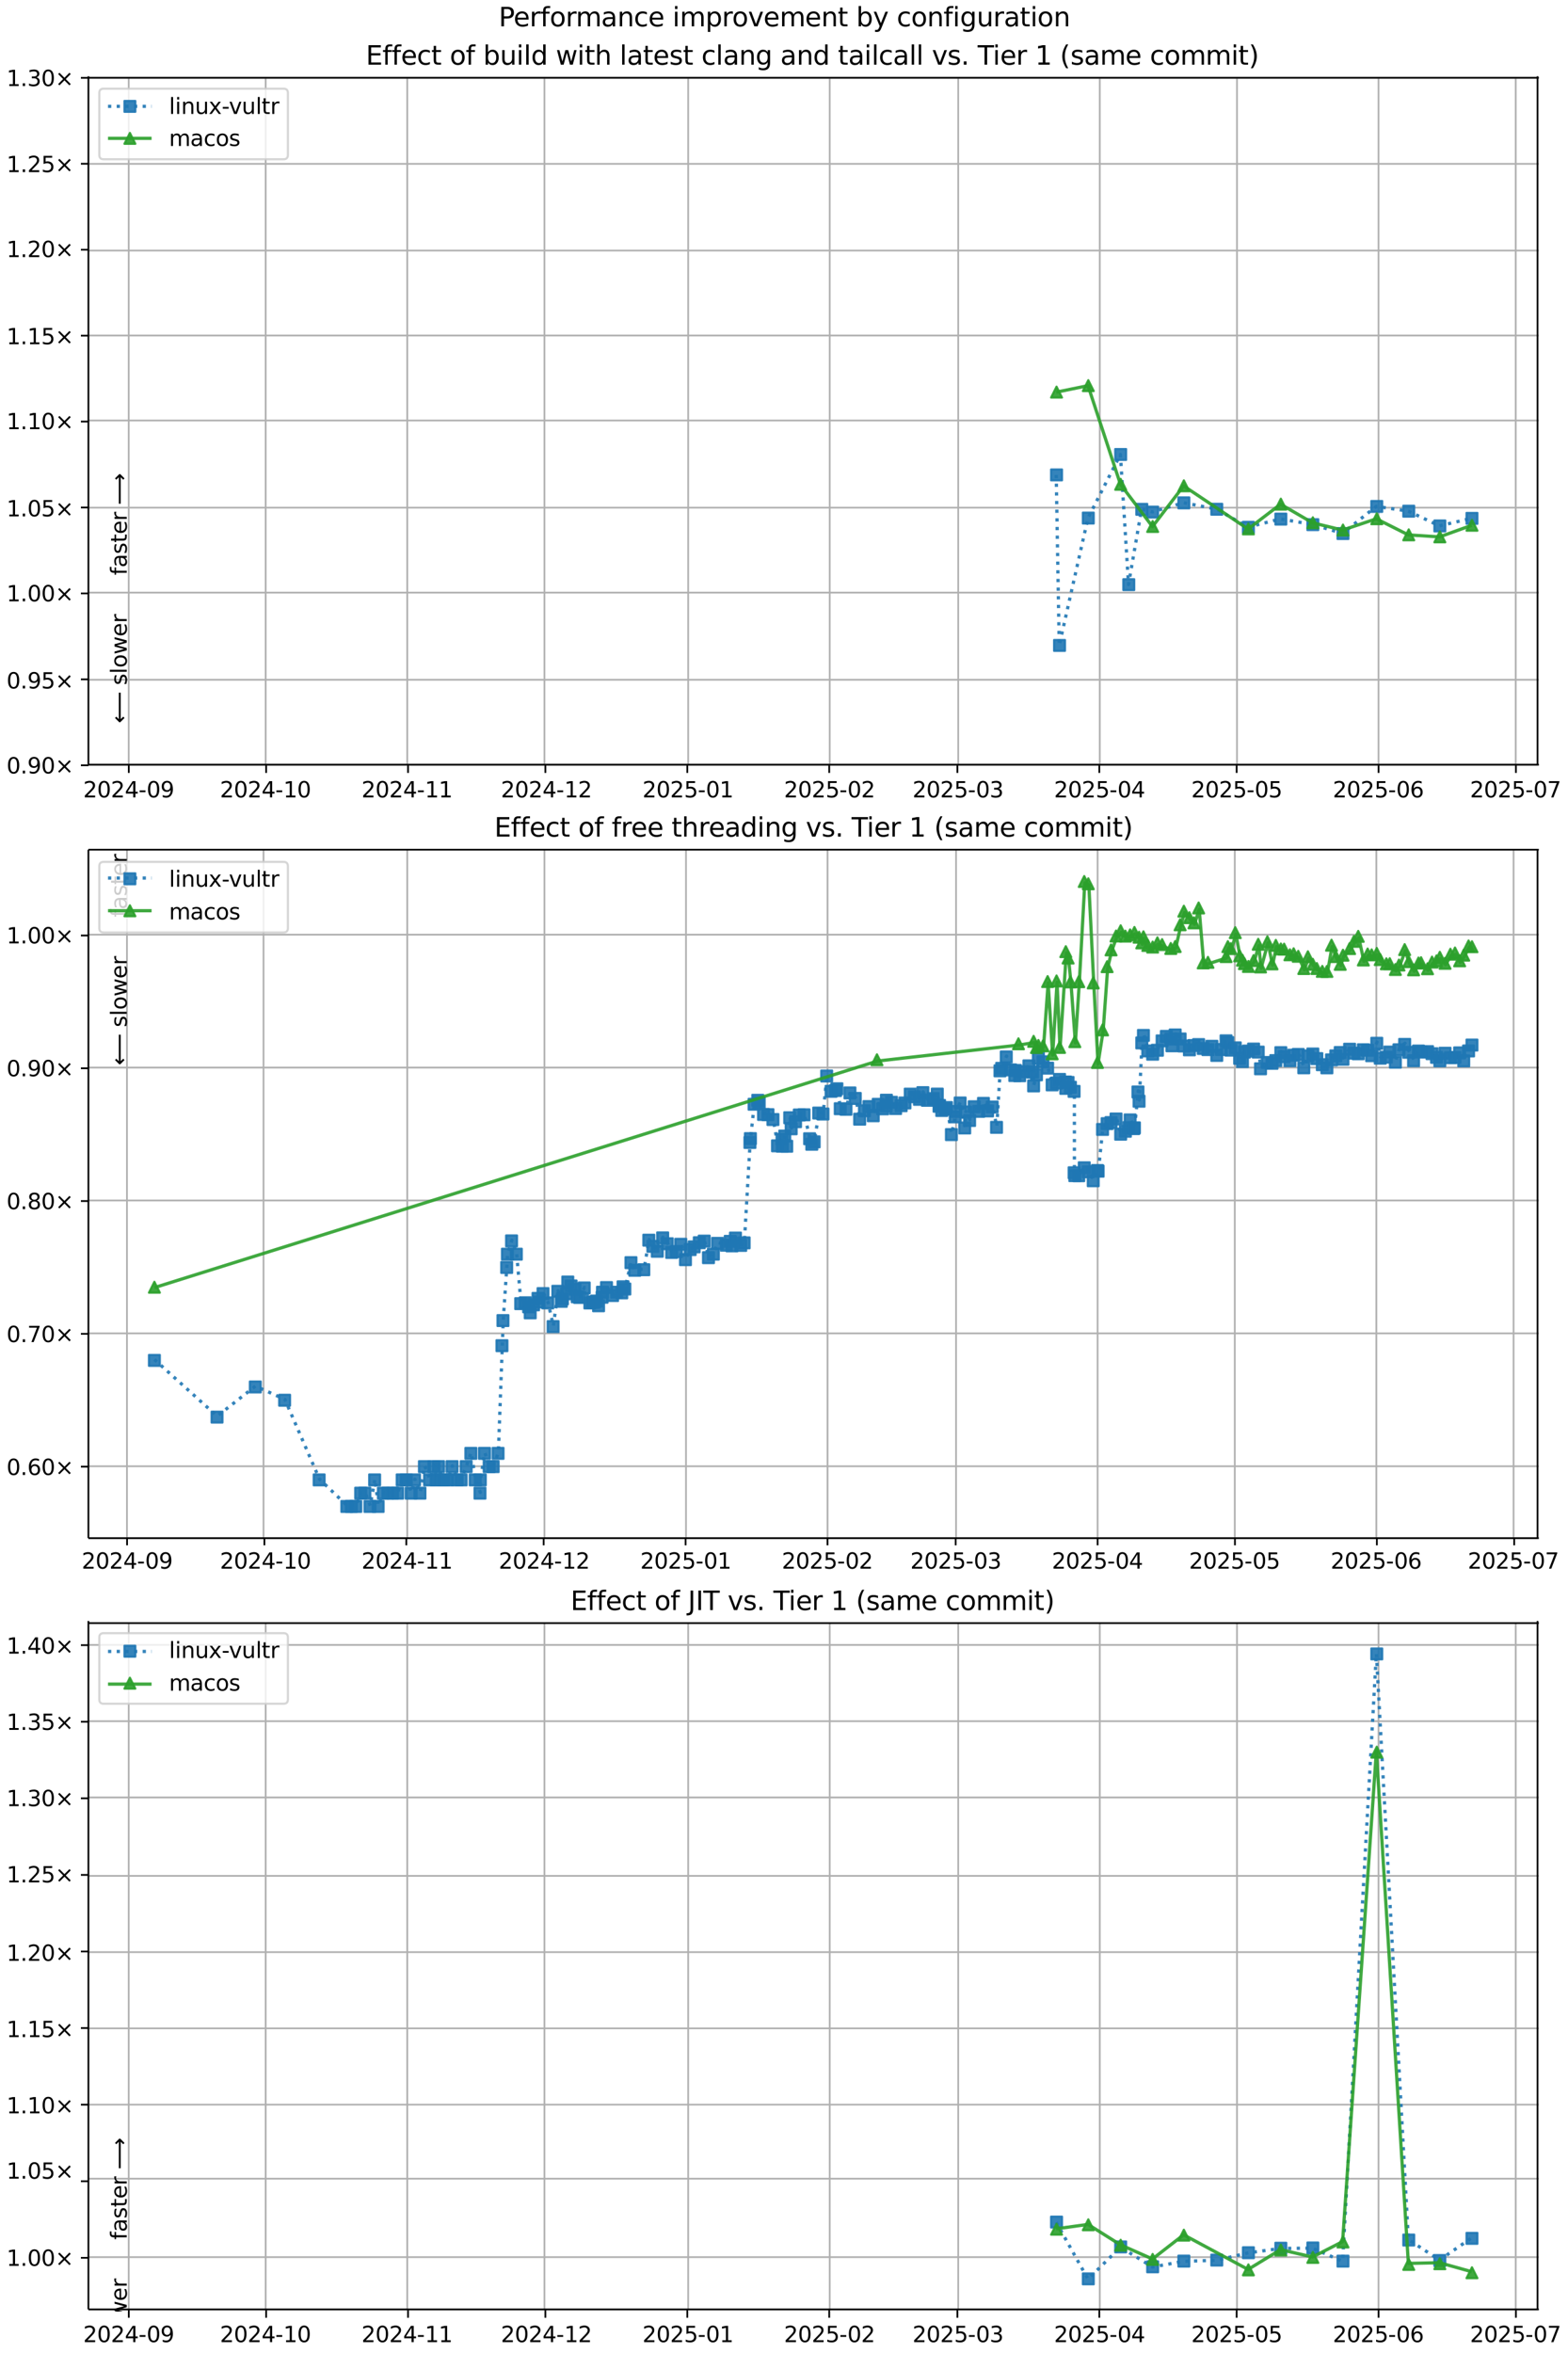 <?xml version="1.0" encoding="UTF-8"?>
<!DOCTYPE svg  PUBLIC '-//W3C//DTD SVG 1.1//EN'  'http://www.w3.org/Graphics/SVG/1.1/DTD/svg11.dtd'>
<svg width="720pt" height="1080pt" version="1.1" viewBox="0 0 720 1080" xmlns="http://www.w3.org/2000/svg" xmlns:xlink="http://www.w3.org/1999/xlink">
<defs>
<style type="text/css">*{stroke-linejoin: round; stroke-linecap: butt}</style>
</defs>
<path d="m0 1080h720v-1080h-720z" fill="#fff"/>
<path d="m40.6 351h666v-316h-666z" fill="#fff"/>
<path d="m59.1 351v-316" clip-path="url(#j)" fill="none" stroke="#b0b0b0" stroke-linecap="square" stroke-width=".8"/>
<defs>
<path id="g" d="m0 0v3.5" stroke="#000" stroke-width=".8"/>
</defs>
<use x="59.136" y="351.265" stroke="#000000" stroke-width=".8" xlink:href="#g"/>
<g transform="translate(38.2 366) scale(.1 -.1)">
<defs>
<path id="d" transform="scale(.016)" d="m1228 531h2203v-531h-2962v531q359 372 979 998 621 627 780 809 303 340 423 576 121 236 121 464 0 372-261 606-261 235-680 235-297 0-627-103-329-103-704-313v638q381 153 712 231 332 78 607 78 725 0 1156-363 431-362 431-968 0-288-108-546-107-257-392-607-78-91-497-524-418-433-1181-1211z"/>
<path id="c" transform="scale(.016)" d="m2034 4250q-487 0-733-480-245-479-245-1442 0-959 245-1439 246-480 733-480 491 0 736 480 246 480 246 1439 0 963-246 1442-245 480-736 480zm0 500q785 0 1199-621 414-620 414-1801 0-1178-414-1799-414-620-1199-620-784 0-1198 620-414 621-414 1799 0 1181 414 1801 414 621 1198 621z"/>
<path id="v" transform="scale(.016)" d="m2419 4116-1594-2491h1594v2491zm-166 550h794v-3041h666v-525h-666v-1100h-628v1100h-2106v609l1940 2957z"/>
<path id="f" transform="scale(.016)" d="m313 2009h1684v-512h-1684v512z"/>
<path id="ad" transform="scale(.016)" d="m703 97v575q238-113 481-172 244-59 479-59 625 0 954 420 330 420 377 1277-181-269-460-413-278-144-615-144-700 0-1108 423-408 424-408 1159 0 718 425 1152 425 435 1131 435 810 0 1236-621 427-620 427-1801 0-1103-524-1761-523-658-1407-658-238 0-482 47-243 47-506 141zm1256 1978q425 0 673 290 249 291 249 798 0 503-249 795-248 292-673 292t-673-292-248-795q0-507 248-798 248-290 673-290z"/>
</defs>
<use xlink:href="#d"/>
<use transform="translate(63.6)" xlink:href="#c"/>
<use transform="translate(127)" xlink:href="#d"/>
<use transform="translate(191)" xlink:href="#v"/>
<use transform="translate(254)" xlink:href="#f"/>
<use transform="translate(291)" xlink:href="#c"/>
<use transform="translate(354)" xlink:href="#ad"/>
</g>
<path d="m122 351v-316" clip-path="url(#j)" fill="none" stroke="#b0b0b0" stroke-linecap="square" stroke-width=".8"/>
<use x="122.201" y="351.265" stroke="#000000" stroke-width=".8" xlink:href="#g"/>
<g transform="translate(101 366) scale(.1 -.1)">
<defs>
<path id="e" transform="scale(.016)" d="m794 531h1031v3560l-1122-225v575l1116 225h631v-4135h1031v-531h-2687v531z"/>
</defs>
<use xlink:href="#d"/>
<use transform="translate(63.6)" xlink:href="#c"/>
<use transform="translate(127)" xlink:href="#d"/>
<use transform="translate(191)" xlink:href="#v"/>
<use transform="translate(254)" xlink:href="#f"/>
<use transform="translate(291)" xlink:href="#e"/>
<use transform="translate(354)" xlink:href="#c"/>
</g>
<path d="m187 351v-316" clip-path="url(#j)" fill="none" stroke="#b0b0b0" stroke-linecap="square" stroke-width=".8"/>
<use x="187.367" y="351.265" stroke="#000000" stroke-width=".8" xlink:href="#g"/>
<g transform="translate(166 366) scale(.1 -.1)">
<use xlink:href="#d"/>
<use transform="translate(63.6)" xlink:href="#c"/>
<use transform="translate(127)" xlink:href="#d"/>
<use transform="translate(191)" xlink:href="#v"/>
<use transform="translate(254)" xlink:href="#f"/>
<use transform="translate(291)" xlink:href="#e"/>
<use transform="translate(354)" xlink:href="#e"/>
</g>
<path d="m250 351v-316" clip-path="url(#j)" fill="none" stroke="#b0b0b0" stroke-linecap="square" stroke-width=".8"/>
<use x="250.431" y="351.265" stroke="#000000" stroke-width=".8" xlink:href="#g"/>
<g transform="translate(230 366) scale(.1 -.1)">
<use xlink:href="#d"/>
<use transform="translate(63.6)" xlink:href="#c"/>
<use transform="translate(127)" xlink:href="#d"/>
<use transform="translate(191)" xlink:href="#v"/>
<use transform="translate(254)" xlink:href="#f"/>
<use transform="translate(291)" xlink:href="#e"/>
<use transform="translate(354)" xlink:href="#d"/>
</g>
<path d="m316 351v-316" clip-path="url(#j)" fill="none" stroke="#b0b0b0" stroke-linecap="square" stroke-width=".8"/>
<use x="315.597" y="351.265" stroke="#000000" stroke-width=".8" xlink:href="#g"/>
<g transform="translate(295 366) scale(.1 -.1)">
<defs>
<path id="h" transform="scale(.016)" d="m691 4666h2478v-532h-1900v-1143q137 47 274 70 138 23 276 23 781 0 1237-428 457-428 457-1159 0-753-469-1171-469-417-1322-417-294 0-599 50-304 50-629 150v635q281-153 581-228t634-75q541 0 856 284 316 284 316 772 0 487-316 771-315 285-856 285-253 0-505-56-251-56-513-175v2344z"/>
</defs>
<use xlink:href="#d"/>
<use transform="translate(63.6)" xlink:href="#c"/>
<use transform="translate(127)" xlink:href="#d"/>
<use transform="translate(191)" xlink:href="#h"/>
<use transform="translate(254)" xlink:href="#f"/>
<use transform="translate(291)" xlink:href="#c"/>
<use transform="translate(354)" xlink:href="#e"/>
</g>
<path d="m381 351v-316" clip-path="url(#j)" fill="none" stroke="#b0b0b0" stroke-linecap="square" stroke-width=".8"/>
<use x="380.763" y="351.265" stroke="#000000" stroke-width=".8" xlink:href="#g"/>
<g transform="translate(360 366) scale(.1 -.1)">
<use xlink:href="#d"/>
<use transform="translate(63.6)" xlink:href="#c"/>
<use transform="translate(127)" xlink:href="#d"/>
<use transform="translate(191)" xlink:href="#h"/>
<use transform="translate(254)" xlink:href="#f"/>
<use transform="translate(291)" xlink:href="#c"/>
<use transform="translate(354)" xlink:href="#d"/>
</g>
<path d="m440 351v-316" clip-path="url(#j)" fill="none" stroke="#b0b0b0" stroke-linecap="square" stroke-width=".8"/>
<use x="439.623" y="351.265" stroke="#000000" stroke-width=".8" xlink:href="#g"/>
<g transform="translate(419 366) scale(.1 -.1)">
<defs>
<path id="ae" transform="scale(.016)" d="m2597 2516q453-97 707-404 255-306 255-756 0-690-475-1069-475-378-1350-378-293 0-604 58t-642 174v609q262-153 574-231 313-78 654-78 593 0 904 234t311 681q0 413-289 645-289 233-804 233h-544v519h569q465 0 712 186t247 536q0 359-255 551-254 193-729 193-260 0-557-57-297-56-653-174v562q360 100 674 150t592 50q719 0 1137-327 419-326 419-882 0-388-222-655t-631-370z"/>
</defs>
<use xlink:href="#d"/>
<use transform="translate(63.6)" xlink:href="#c"/>
<use transform="translate(127)" xlink:href="#d"/>
<use transform="translate(191)" xlink:href="#h"/>
<use transform="translate(254)" xlink:href="#f"/>
<use transform="translate(291)" xlink:href="#c"/>
<use transform="translate(354)" xlink:href="#ae"/>
</g>
<path d="m505 351v-316" clip-path="url(#j)" fill="none" stroke="#b0b0b0" stroke-linecap="square" stroke-width=".8"/>
<use x="504.79" y="351.265" stroke="#000000" stroke-width=".8" xlink:href="#g"/>
<g transform="translate(484 366) scale(.1 -.1)">
<use xlink:href="#d"/>
<use transform="translate(63.6)" xlink:href="#c"/>
<use transform="translate(127)" xlink:href="#d"/>
<use transform="translate(191)" xlink:href="#h"/>
<use transform="translate(254)" xlink:href="#f"/>
<use transform="translate(291)" xlink:href="#c"/>
<use transform="translate(354)" xlink:href="#v"/>
</g>
<path d="m568 351v-316" clip-path="url(#j)" fill="none" stroke="#b0b0b0" stroke-linecap="square" stroke-width=".8"/>
<use x="567.854" y="351.265" stroke="#000000" stroke-width=".8" xlink:href="#g"/>
<g transform="translate(547 366) scale(.1 -.1)">
<use xlink:href="#d"/>
<use transform="translate(63.6)" xlink:href="#c"/>
<use transform="translate(127)" xlink:href="#d"/>
<use transform="translate(191)" xlink:href="#h"/>
<use transform="translate(254)" xlink:href="#f"/>
<use transform="translate(291)" xlink:href="#c"/>
<use transform="translate(354)" xlink:href="#h"/>
</g>
<path d="m633 351v-316" clip-path="url(#j)" fill="none" stroke="#b0b0b0" stroke-linecap="square" stroke-width=".8"/>
<use x="633.02" y="351.265" stroke="#000000" stroke-width=".8" xlink:href="#g"/>
<g transform="translate(612 366) scale(.1 -.1)">
<defs>
<path id="ai" transform="scale(.016)" d="m2113 2584q-425 0-674-291-248-290-248-796 0-503 248-796 249-292 674-292t673 292q248 293 248 796 0 506-248 796-248 291-673 291zm1253 1979v-575q-238 112-480 171-242 60-480 60-625 0-955-422-329-422-376-1275 184 272 462 417 279 145 613 145 703 0 1111-427 408-426 408-1160 0-719-425-1154-425-434-1131-434-810 0-1238 620-428 621-428 1799 0 1106 525 1764t1409 658q238 0 480-47t505-140z"/>
</defs>
<use xlink:href="#d"/>
<use transform="translate(63.6)" xlink:href="#c"/>
<use transform="translate(127)" xlink:href="#d"/>
<use transform="translate(191)" xlink:href="#h"/>
<use transform="translate(254)" xlink:href="#f"/>
<use transform="translate(291)" xlink:href="#c"/>
<use transform="translate(354)" xlink:href="#ai"/>
</g>
<path d="m696 351v-316" clip-path="url(#j)" fill="none" stroke="#b0b0b0" stroke-linecap="square" stroke-width=".8"/>
<use x="696.084" y="351.265" stroke="#000000" stroke-width=".8" xlink:href="#g"/>
<g transform="translate(675 366) scale(.1 -.1)">
<defs>
<path id="ah" transform="scale(.016)" d="m525 4666h3e3v-269l-1694-4397h-659l1594 4134h-2241v532z"/>
</defs>
<use xlink:href="#d"/>
<use transform="translate(63.6)" xlink:href="#c"/>
<use transform="translate(127)" xlink:href="#d"/>
<use transform="translate(191)" xlink:href="#h"/>
<use transform="translate(254)" xlink:href="#f"/>
<use transform="translate(291)" xlink:href="#c"/>
<use transform="translate(354)" xlink:href="#ah"/>
</g>
<path d="m40.6 351h666" clip-path="url(#j)" fill="none" stroke="#b0b0b0" stroke-linecap="square" stroke-width=".8"/>
<defs>
<path id="l" d="m0 0h-3.5" stroke="#000" stroke-width=".8"/>
</defs>
<use x="40.646" y="351.265" stroke="#000000" stroke-width=".8" xlink:href="#l"/>
<g transform="translate(3 355) scale(.1 -.1)">
<defs>
<path id="k" transform="scale(.016)" d="m684 794h660v-794h-660v794z"/>
<path id="m" transform="scale(.016)" d="m4488 3438-1429-1435 1429-1428-372-378-1435 1434-1434-1434-369 378 1425 1428-1425 1435 369 378 1434-1435 1435 1435 372-378z"/>
</defs>
<use xlink:href="#c"/>
<use transform="translate(63.6)" xlink:href="#k"/>
<use transform="translate(95.4)" xlink:href="#ad"/>
<use transform="translate(159)" xlink:href="#c"/>
<use transform="translate(223)" xlink:href="#m"/>
</g>
<path d="m40.6 312h666" clip-path="url(#j)" fill="none" stroke="#b0b0b0" stroke-linecap="square" stroke-width=".8"/>
<use x="40.646" y="311.823" stroke="#000000" stroke-width=".8" xlink:href="#l"/>
<g transform="translate(3 316) scale(.1 -.1)">
<use xlink:href="#c"/>
<use transform="translate(63.6)" xlink:href="#k"/>
<use transform="translate(95.4)" xlink:href="#ad"/>
<use transform="translate(159)" xlink:href="#h"/>
<use transform="translate(223)" xlink:href="#m"/>
</g>
<path d="m40.6 272h666" clip-path="url(#j)" fill="none" stroke="#b0b0b0" stroke-linecap="square" stroke-width=".8"/>
<use x="40.646" y="272.382" stroke="#000000" stroke-width=".8" xlink:href="#l"/>
<g transform="translate(3 276) scale(.1 -.1)">
<use xlink:href="#e"/>
<use transform="translate(63.6)" xlink:href="#k"/>
<use transform="translate(95.4)" xlink:href="#c"/>
<use transform="translate(159)" xlink:href="#c"/>
<use transform="translate(223)" xlink:href="#m"/>
</g>
<path d="m40.6 233h666" clip-path="url(#j)" fill="none" stroke="#b0b0b0" stroke-linecap="square" stroke-width=".8"/>
<use x="40.646" y="232.94" stroke="#000000" stroke-width=".8" xlink:href="#l"/>
<g transform="translate(3 237) scale(.1 -.1)">
<use xlink:href="#e"/>
<use transform="translate(63.6)" xlink:href="#k"/>
<use transform="translate(95.4)" xlink:href="#c"/>
<use transform="translate(159)" xlink:href="#h"/>
<use transform="translate(223)" xlink:href="#m"/>
</g>
<path d="m40.6 193h666" clip-path="url(#j)" fill="none" stroke="#b0b0b0" stroke-linecap="square" stroke-width=".8"/>
<use x="40.646" y="193.499" stroke="#000000" stroke-width=".8" xlink:href="#l"/>
<g transform="translate(3 197) scale(.1 -.1)">
<use xlink:href="#e"/>
<use transform="translate(63.6)" xlink:href="#k"/>
<use transform="translate(95.4)" xlink:href="#e"/>
<use transform="translate(159)" xlink:href="#c"/>
<use transform="translate(223)" xlink:href="#m"/>
</g>
<path d="m40.6 154h666" clip-path="url(#j)" fill="none" stroke="#b0b0b0" stroke-linecap="square" stroke-width=".8"/>
<use x="40.646" y="154.057" stroke="#000000" stroke-width=".8" xlink:href="#l"/>
<g transform="translate(3 158) scale(.1 -.1)">
<use xlink:href="#e"/>
<use transform="translate(63.6)" xlink:href="#k"/>
<use transform="translate(95.4)" xlink:href="#e"/>
<use transform="translate(159)" xlink:href="#h"/>
<use transform="translate(223)" xlink:href="#m"/>
</g>
<path d="m40.6 115h666" clip-path="url(#j)" fill="none" stroke="#b0b0b0" stroke-linecap="square" stroke-width=".8"/>
<use x="40.646" y="114.616" stroke="#000000" stroke-width=".8" xlink:href="#l"/>
<g transform="translate(3 118) scale(.1 -.1)">
<use xlink:href="#e"/>
<use transform="translate(63.6)" xlink:href="#k"/>
<use transform="translate(95.4)" xlink:href="#d"/>
<use transform="translate(159)" xlink:href="#c"/>
<use transform="translate(223)" xlink:href="#m"/>
</g>
<path d="m40.6 75.2h666" clip-path="url(#j)" fill="none" stroke="#b0b0b0" stroke-linecap="square" stroke-width=".8"/>
<use x="40.646" y="75.174" stroke="#000000" stroke-width=".8" xlink:href="#l"/>
<g transform="translate(3 79) scale(.1 -.1)">
<use xlink:href="#e"/>
<use transform="translate(63.6)" xlink:href="#k"/>
<use transform="translate(95.4)" xlink:href="#d"/>
<use transform="translate(159)" xlink:href="#h"/>
<use transform="translate(223)" xlink:href="#m"/>
</g>
<path d="m40.6 35.7h666" clip-path="url(#j)" fill="none" stroke="#b0b0b0" stroke-linecap="square" stroke-width=".8"/>
<use x="40.646" y="35.733" stroke="#000000" stroke-width=".8" xlink:href="#l"/>
<g transform="translate(3 39.5) scale(.1 -.1)">
<use xlink:href="#e"/>
<use transform="translate(63.6)" xlink:href="#k"/>
<use transform="translate(95.4)" xlink:href="#ae"/>
<use transform="translate(159)" xlink:href="#c"/>
<use transform="translate(223)" xlink:href="#m"/>
</g>
<path d="m485 218 1.37 78.3 13.2-58.5 14.9-29.2 3.73 59.7 5.98-34.6 4.98 1.27 14.3-4.23 15.1 2.93 14.5 8.27 14.9-3.75 14.7 2.54 13.8 4.09 15.5-12.4 14.7 2.18 14.3 6.76 14.8-3.47" clip-path="url(#j)" fill="none" stroke="#1f77b4" stroke-dasharray="1.5,2.475" stroke-opacity=".9" stroke-width="1.5"/>
<defs>
<path id="a" d="m-2.5 2.5h5v-5h-5z" stroke="#1f77b4" stroke-opacity=".9"/>
</defs>
<g clip-path="url(#j)" fill="#1f77b4" fill-opacity=".9" stroke="#1f77b4" stroke-opacity=".9">
<use x="485.148" y="217.973" xlink:href="#a"/>
<use x="486.522" y="296.237" xlink:href="#a"/>
<use x="499.732" y="237.787" xlink:href="#a"/>
<use x="514.594" y="208.61" xlink:href="#a"/>
<use x="518.319" y="268.348" xlink:href="#a"/>
<use x="524.295" y="233.78" xlink:href="#a"/>
<use x="529.279" y="235.05" xlink:href="#a"/>
<use x="543.608" y="230.816" xlink:href="#a"/>
<use x="558.72" y="233.746" xlink:href="#a"/>
<use x="573.245" y="242.019" xlink:href="#a"/>
<use x="588.141" y="238.266" xlink:href="#a"/>
<use x="602.838" y="240.808" xlink:href="#a"/>
<use x="616.669" y="244.895" xlink:href="#a"/>
<use x="632.192" y="232.452" xlink:href="#a"/>
<use x="646.872" y="234.631" xlink:href="#a"/>
<use x="661.142" y="241.39" xlink:href="#a"/>
<use x="675.9" y="237.923" xlink:href="#a"/>
</g>
<path d="m485 180 14.6-2.98 14.9 45.3 14.7 19.4 14.3-18.7 29.6 19.8 14.9-11.4 14.7 8.54 13.8 3.35 15.5-5.19 14.7 7.39 14.3 0.914 14.8-5.32" clip-path="url(#j)" fill="none" stroke="#2ca02c" stroke-linecap="square" stroke-opacity=".9" stroke-width="1.5"/>
<defs>
<path id="b" d="m0-2.5-2.5 5h5z" stroke="#2ca02c" stroke-opacity=".9"/>
</defs>
<g clip-path="url(#j)" fill="#2ca02c" fill-opacity=".9" stroke="#2ca02c" stroke-opacity=".9">
<use x="485.148" y="179.969" xlink:href="#b"/>
<use x="499.732" y="176.993" xlink:href="#b"/>
<use x="514.594" y="222.294" xlink:href="#b"/>
<use x="529.279" y="241.649" xlink:href="#b"/>
<use x="543.608" y="222.988" xlink:href="#b"/>
<use x="573.245" y="242.767" xlink:href="#b"/>
<use x="588.141" y="231.393" xlink:href="#b"/>
<use x="602.838" y="239.933" xlink:href="#b"/>
<use x="616.669" y="243.286" xlink:href="#b"/>
<use x="632.192" y="238.099" xlink:href="#b"/>
<use x="646.872" y="245.49" xlink:href="#b"/>
<use x="661.142" y="246.404" xlink:href="#b"/>
<use x="675.9" y="241.083" xlink:href="#b"/>
</g>
<path d="m40.6 351v-316" fill="none" stroke="#000" stroke-linecap="square" stroke-width=".8"/>
<path d="m706 351v-316" fill="none" stroke="#000" stroke-linecap="square" stroke-width=".8"/>
<path d="m40.6 351h666" fill="none" stroke="#000" stroke-linecap="square" stroke-width=".8"/>
<path d="m40.6 35.7h666" fill="none" stroke="#000" stroke-linecap="square" stroke-width=".8"/>
<g clip-path="url(#j)">
<g transform="translate(58.2 264) rotate(-90) scale(.1 -.1)">
<defs>
<path id="y" transform="scale(.016)" d="m2375 4863v-479h-550q-309 0-430-125-120-125-120-450v-309h947v-447h-947v-3053h-578v3053h-550v447h550v244q0 584 272 851 272 268 862 268h544z"/>
<path id="r" transform="scale(.016)" d="m2194 1759q-697 0-966-159t-269-544q0-306 202-486 202-179 548-179 479 0 768 339t289 901v128h-572zm1147 238v-2e3h-575v531q-197-318-491-470t-719-152q-537 0-855 302-317 302-317 808 0 590 395 890 396 300 1180 300h807v57q0 397-261 614t-733 217q-300 0-585-72-284-72-546-216v532q315 122 612 182 297 61 578 61 760 0 1135-394 375-393 375-1193z"/>
<path id="s" transform="scale(.016)" d="m2834 3397v-544q-243 125-506 187-262 63-544 63-428 0-642-131t-214-394q0-200 153-314t616-217l197-44q612-131 870-370t258-667q0-488-386-773-386-284-1061-284-281 0-586 55t-642 164v594q319-166 628-249 309-82 613-82 406 0 624 139 219 139 219 392 0 234-158 359-157 125-692 241l-200 47q-534 112-772 345-237 233-237 639 0 494 350 762 350 269 994 269 318 0 599-47 282-46 519-140z"/>
<path id="p" transform="scale(.016)" d="m1172 4494v-994h1184v-447h-1184v-1900q0-428 117-550t477-122h590v-481h-590q-666 0-919 248-253 249-253 905v1900h-422v447h422v994h578z"/>
<path id="n" transform="scale(.016)" d="m3597 1894v-281h-2644q38-594 358-905t892-311q331 0 642 81t618 244v-544q-310-131-635-200t-659-69q-838 0-1327 487-489 488-489 1320 0 859 464 1363 464 505 1252 505 706 0 1117-455 411-454 411-1235zm-575 169q-6 471-264 752-258 282-683 282-481 0-770-272t-333-766l2050 4z"/>
<path id="q" transform="scale(.016)" d="m2631 2963q-97 56-211 82-114 27-251 27-488 0-749-317t-261-911v-1844h-578v3500h578v-544q182 319 472 473 291 155 707 155 59 0 131-8 72-7 159-23l3-590z"/>
<path id="ap" transform="scale(.016)" d="m8863 2147v-281l-1229-1228-375 375 729 728h-7622v531h7622l-729 728 375 375 1229-1228z"/>
</defs>
<use xlink:href="#y"/>
<use transform="translate(35.2)" xlink:href="#r"/>
<use transform="translate(96.5)" xlink:href="#s"/>
<use transform="translate(149)" xlink:href="#p"/>
<use transform="translate(188)" xlink:href="#n"/>
<use transform="translate(249)" xlink:href="#q"/>
<use transform="translate(290)" xlink:href="#DejaVuSans-20"/>
<use transform="translate(322)" xlink:href="#ap"/>
</g>
</g>
<g clip-path="url(#j)">
<g transform="translate(58.2 332) rotate(-90) scale(.1 -.1)">
<defs>
<path id="aq" transform="scale(.016)" d="m313 1866v281l1228 1228 375-375-728-728h7621v-531h-7621l728-728-375-375-1228 1228z"/>
<path id="x" transform="scale(.016)" d="m603 4863h575v-4863h-575v4863z"/>
<path id="t" transform="scale(.016)" d="m1959 3097q-462 0-731-361t-269-989 267-989q268-361 733-361 460 0 728 362 269 363 269 988 0 622-269 986-268 364-728 364zm0 487q750 0 1178-488 429-487 429-1349 0-859-429-1349-428-489-1178-489-753 0-1180 489-426 490-426 1349 0 862 426 1349 427 488 1180 488z"/>
<path id="af" transform="scale(.016)" d="m269 3500h575l719-2731 715 2731h678l719-2731 716 2731h575l-916-3500h-678l-753 2869-756-2869h-679l-915 3500z"/>
</defs>
<use xlink:href="#aq"/>
<use transform="translate(143)" xlink:href="#DejaVuSans-20"/>
<use transform="translate(175)" xlink:href="#s"/>
<use transform="translate(227)" xlink:href="#x"/>
<use transform="translate(255)" xlink:href="#t"/>
<use transform="translate(316)" xlink:href="#af"/>
<use transform="translate(398)" xlink:href="#n"/>
<use transform="translate(460)" xlink:href="#q"/>
</g>
</g>
<g transform="translate(168 29.7) scale(.12 -.12)">
<defs>
<path id="am" transform="scale(.016)" d="m628 4666h2950v-532h-2319v-1381h2222v-531h-2222v-1691h2375v-531h-3006v4666z"/>
<path id="z" transform="scale(.016)" d="m3122 3366v-538q-244 135-489 202t-495 67q-560 0-870-355-309-354-309-995t309-996q310-354 870-354 250 0 495 67t489 202v-532q-241-112-499-168-257-57-548-57-791 0-1257 497-465 497-465 1341 0 856 470 1346 471 491 1290 491 265 0 518-55 253-54 491-163z"/>
<path id="as" transform="scale(.016)" d="m3116 1747q0 634-261 995t-717 361q-457 0-718-361t-261-995 261-995 718-361q456 0 717 361t261 995zm-1957 1222q182 312 458 463 277 152 661 152 638 0 1036-506 399-506 399-1331t-399-1332q-398-506-1036-506-384 0-661 152-276 152-458 464v-525h-578v4863h578v-1894z"/>
<path id="ab" transform="scale(.016)" d="m544 1381v2119h575v-2097q0-497 193-746 194-248 582-248 465 0 735 297 271 297 271 810v1984h575v-3500h-575v538q-209-319-486-474-276-155-642-155-603 0-916 375-312 375-312 1097zm1447 2203z"/>
<path id="u" transform="scale(.016)" d="m603 3500h575v-3500h-575v3500zm0 1363h575v-729h-575v729z"/>
<path id="al" transform="scale(.016)" d="m2906 2969v1894h575v-4863h-575v525q-181-312-458-464-276-152-664-152-634 0-1033 506-398 507-398 1332t398 1331q399 506 1033 506 388 0 664-152 277-151 458-463zm-1959-1222q0-634 261-995t717-361 718 361q263 361 263 995t-263 995q-262 361-718 361t-717-361-261-995z"/>
<path id="ar" transform="scale(.016)" d="m3513 2113v-2113h-575v2094q0 497-194 743-194 247-581 247-466 0-735-297-269-296-269-809v-1978h-578v4863h578v-1907q207 316 486 472 280 156 646 156 603 0 912-373 310-373 310-1098z"/>
<path id="aa" transform="scale(.016)" d="m3513 2113v-2113h-575v2094q0 497-194 743-194 247-581 247-466 0-735-297-269-296-269-809v-1978h-578v3500h578v-544q207 316 486 472 280 156 646 156 603 0 912-373 310-373 310-1098z"/>
<path id="ak" transform="scale(.016)" d="m2906 1791q0 625-258 968-257 344-723 344-462 0-720-344-258-343-258-968 0-622 258-966t720-344q466 0 723 344 258 344 258 966zm575-1357q0-893-397-1329-396-436-1215-436-303 0-572 45t-522 139v559q253-137 500-202 247-66 503-66 566 0 847 295t281 892v285q-178-310-456-463t-666-153q-643 0-1037 490-394 491-394 1301 0 812 394 1302 394 491 1037 491 388 0 666-153t456-462v531h575v-3066z"/>
<path id="ac" transform="scale(.016)" d="m191 3500h609l1094-2937 1094 2937h609l-1313-3500h-781l-1312 3500z"/>
<path id="ag" transform="scale(.016)" d="m-19 4666h3947v-532h-1656v-4134h-634v4134h-1657v532z"/>
<path id="ao" transform="scale(.016)" d="m1984 4856q-418-718-622-1422-203-703-203-1425 0-721 205-1429t620-1424h-500q-468 735-701 1444t-233 1409q0 697 231 1403 232 707 703 1444h500z"/>
<path id="w" transform="scale(.016)" d="m3328 2828q216 388 516 572t706 184q547 0 844-383 297-382 297-1088v-2113h-578v2094q0 503-179 746-178 244-543 244-447 0-707-297-259-296-259-809v-1978h-578v2094q0 506-178 748t-550 242q-441 0-701-298-259-298-259-808v-1978h-578v3500h578v-544q197 322 472 475t653 153q382 0 649-194 267-193 395-562z"/>
<path id="an" transform="scale(.016)" d="m513 4856h500q468-737 701-1444 233-706 233-1403 0-700-233-1409t-701-1444h-500q415 716 620 1424t205 1429q0 722-205 1425-205 704-620 1422z"/>
</defs>
<use xlink:href="#am"/>
<use transform="translate(63.2)" xlink:href="#y"/>
<use transform="translate(98.4)" xlink:href="#y"/>
<use transform="translate(134)" xlink:href="#n"/>
<use transform="translate(195)" xlink:href="#z"/>
<use transform="translate(250)" xlink:href="#p"/>
<use transform="translate(289)" xlink:href="#DejaVuSans-20"/>
<use transform="translate(321)" xlink:href="#t"/>
<use transform="translate(382)" xlink:href="#y"/>
<use transform="translate(417)" xlink:href="#DejaVuSans-20"/>
<use transform="translate(449)" xlink:href="#as"/>
<use transform="translate(513)" xlink:href="#ab"/>
<use transform="translate(576)" xlink:href="#u"/>
<use transform="translate(604)" xlink:href="#x"/>
<use transform="translate(632)" xlink:href="#al"/>
<use transform="translate(695)" xlink:href="#DejaVuSans-20"/>
<use transform="translate(727)" xlink:href="#af"/>
<use transform="translate(809)" xlink:href="#u"/>
<use transform="translate(837)" xlink:href="#p"/>
<use transform="translate(876)" xlink:href="#ar"/>
<use transform="translate(939)" xlink:href="#DejaVuSans-20"/>
<use transform="translate(971)" xlink:href="#x"/>
<use transform="translate(999)" xlink:href="#r"/>
<use transform="translate(1060)" xlink:href="#p"/>
<use transform="translate(1099)" xlink:href="#n"/>
<use transform="translate(1161)" xlink:href="#s"/>
<use transform="translate(1213)" xlink:href="#p"/>
<use transform="translate(1252)" xlink:href="#DejaVuSans-20"/>
<use transform="translate(1284)" xlink:href="#z"/>
<use transform="translate(1339)" xlink:href="#x"/>
<use transform="translate(1367)" xlink:href="#r"/>
<use transform="translate(1428)" xlink:href="#aa"/>
<use transform="translate(1491)" xlink:href="#ak"/>
<use transform="translate(1555)" xlink:href="#DejaVuSans-20"/>
<use transform="translate(1586)" xlink:href="#r"/>
<use transform="translate(1648)" xlink:href="#aa"/>
<use transform="translate(1711)" xlink:href="#al"/>
<use transform="translate(1775)" xlink:href="#DejaVuSans-20"/>
<use transform="translate(1806)" xlink:href="#p"/>
<use transform="translate(1846)" xlink:href="#r"/>
<use transform="translate(1907)" xlink:href="#u"/>
<use transform="translate(1935)" xlink:href="#x"/>
<use transform="translate(1962)" xlink:href="#z"/>
<use transform="translate(2017)" xlink:href="#r"/>
<use transform="translate(2079)" xlink:href="#x"/>
<use transform="translate(2106)" xlink:href="#x"/>
<use transform="translate(2134)" xlink:href="#DejaVuSans-20"/>
<use transform="translate(2166)" xlink:href="#ac"/>
<use transform="translate(2225)" xlink:href="#s"/>
<use transform="translate(2277)" xlink:href="#k"/>
<use transform="translate(2309)" xlink:href="#DejaVuSans-20"/>
<use transform="translate(2341)" xlink:href="#ag"/>
<use transform="translate(2399)" xlink:href="#u"/>
<use transform="translate(2427)" xlink:href="#n"/>
<use transform="translate(2488)" xlink:href="#q"/>
<use transform="translate(2529)" xlink:href="#DejaVuSans-20"/>
<use transform="translate(2561)" xlink:href="#e"/>
<use transform="translate(2625)" xlink:href="#DejaVuSans-20"/>
<use transform="translate(2656)" xlink:href="#ao"/>
<use transform="translate(2696)" xlink:href="#s"/>
<use transform="translate(2748)" xlink:href="#r"/>
<use transform="translate(2809)" xlink:href="#w"/>
<use transform="translate(2906)" xlink:href="#n"/>
<use transform="translate(2968)" xlink:href="#DejaVuSans-20"/>
<use transform="translate(3e3)" xlink:href="#z"/>
<use transform="translate(3055)" xlink:href="#t"/>
<use transform="translate(3116)" xlink:href="#w"/>
<use transform="translate(3213)" xlink:href="#w"/>
<use transform="translate(3311)" xlink:href="#u"/>
<use transform="translate(3338)" xlink:href="#p"/>
<use transform="translate(3378)" xlink:href="#an"/>
</g>
<path d="m47.6 73.1h82.6q2 0 2-2v-28.4q0-2-2-2h-82.6q-2 0-2 2v28.4q0 2 2 2z" fill="#fff" opacity=".8" stroke="#ccc"/>
<path d="m49.6 48.8h10 10" fill="none" stroke="#1f77b4" stroke-dasharray="1.5,2.475" stroke-opacity=".9" stroke-width="1.5"/>
<use x="59.646" y="48.831" fill="#1f77b4" fill-opacity=".9" stroke="#1f77b4" stroke-opacity=".9" xlink:href="#a"/>
<g transform="translate(77.6 52.3) scale(.1 -.1)">
<defs>
<path id="aj" transform="scale(.016)" d="m3513 3500-1266-1703 1331-1797h-678l-1019 1375-1018-1375h-679l1360 1831-1244 1669h678l928-1247 928 1247h679z"/>
</defs>
<use xlink:href="#x"/>
<use transform="translate(27.8)" xlink:href="#u"/>
<use transform="translate(55.6)" xlink:href="#aa"/>
<use transform="translate(119)" xlink:href="#ab"/>
<use transform="translate(182)" xlink:href="#aj"/>
<use transform="translate(242)" xlink:href="#f"/>
<use transform="translate(275)" xlink:href="#ac"/>
<use transform="translate(334)" xlink:href="#ab"/>
<use transform="translate(398)" xlink:href="#x"/>
<use transform="translate(425)" xlink:href="#p"/>
<use transform="translate(465)" xlink:href="#q"/>
</g>
<path d="m49.6 63.5h10 10" fill="none" stroke="#2ca02c" stroke-linecap="square" stroke-opacity=".9" stroke-width="1.5"/>
<use x="59.646" y="63.509" fill="#2ca02c" fill-opacity=".9" stroke="#2ca02c" stroke-opacity=".9" xlink:href="#b"/>
<g transform="translate(77.6 67) scale(.1 -.1)">
<use xlink:href="#w"/>
<use transform="translate(97.4)" xlink:href="#r"/>
<use transform="translate(159)" xlink:href="#z"/>
<use transform="translate(214)" xlink:href="#t"/>
<use transform="translate(275)" xlink:href="#s"/>
</g>
<path d="m40.6 706h666v-316h-666z" fill="#fff"/>
<path d="m58.3 706v-316" clip-path="url(#o)" fill="none" stroke="#b0b0b0" stroke-linecap="square" stroke-width=".8"/>
<use x="58.348" y="705.793" stroke="#000000" stroke-width=".8" xlink:href="#g"/>
<g transform="translate(37.5 720) scale(.1 -.1)">
<use xlink:href="#d"/>
<use transform="translate(63.6)" xlink:href="#c"/>
<use transform="translate(127)" xlink:href="#d"/>
<use transform="translate(191)" xlink:href="#v"/>
<use transform="translate(254)" xlink:href="#f"/>
<use transform="translate(291)" xlink:href="#c"/>
<use transform="translate(354)" xlink:href="#ad"/>
</g>
<path d="m121 706v-316" clip-path="url(#o)" fill="none" stroke="#b0b0b0" stroke-linecap="square" stroke-width=".8"/>
<use x="121.412" y="705.793" stroke="#000000" stroke-width=".8" xlink:href="#g"/>
<g transform="translate(101 720) scale(.1 -.1)">
<use xlink:href="#d"/>
<use transform="translate(63.6)" xlink:href="#c"/>
<use transform="translate(127)" xlink:href="#d"/>
<use transform="translate(191)" xlink:href="#v"/>
<use transform="translate(254)" xlink:href="#f"/>
<use transform="translate(291)" xlink:href="#e"/>
<use transform="translate(354)" xlink:href="#c"/>
</g>
<path d="m187 706v-316" clip-path="url(#o)" fill="none" stroke="#b0b0b0" stroke-linecap="square" stroke-width=".8"/>
<use x="186.579" y="705.793" stroke="#000000" stroke-width=".8" xlink:href="#g"/>
<g transform="translate(166 720) scale(.1 -.1)">
<use xlink:href="#d"/>
<use transform="translate(63.6)" xlink:href="#c"/>
<use transform="translate(127)" xlink:href="#d"/>
<use transform="translate(191)" xlink:href="#v"/>
<use transform="translate(254)" xlink:href="#f"/>
<use transform="translate(291)" xlink:href="#e"/>
<use transform="translate(354)" xlink:href="#e"/>
</g>
<path d="m250 706v-316" clip-path="url(#o)" fill="none" stroke="#b0b0b0" stroke-linecap="square" stroke-width=".8"/>
<use x="249.643" y="705.793" stroke="#000000" stroke-width=".8" xlink:href="#g"/>
<g transform="translate(229 720) scale(.1 -.1)">
<use xlink:href="#d"/>
<use transform="translate(63.6)" xlink:href="#c"/>
<use transform="translate(127)" xlink:href="#d"/>
<use transform="translate(191)" xlink:href="#v"/>
<use transform="translate(254)" xlink:href="#f"/>
<use transform="translate(291)" xlink:href="#e"/>
<use transform="translate(354)" xlink:href="#d"/>
</g>
<path d="m315 706v-316" clip-path="url(#o)" fill="none" stroke="#b0b0b0" stroke-linecap="square" stroke-width=".8"/>
<use x="314.809" y="705.793" stroke="#000000" stroke-width=".8" xlink:href="#g"/>
<g transform="translate(294 720) scale(.1 -.1)">
<use xlink:href="#d"/>
<use transform="translate(63.6)" xlink:href="#c"/>
<use transform="translate(127)" xlink:href="#d"/>
<use transform="translate(191)" xlink:href="#h"/>
<use transform="translate(254)" xlink:href="#f"/>
<use transform="translate(291)" xlink:href="#c"/>
<use transform="translate(354)" xlink:href="#e"/>
</g>
<path d="m380 706v-316" clip-path="url(#o)" fill="none" stroke="#b0b0b0" stroke-linecap="square" stroke-width=".8"/>
<use x="379.975" y="705.793" stroke="#000000" stroke-width=".8" xlink:href="#g"/>
<g transform="translate(359 720) scale(.1 -.1)">
<use xlink:href="#d"/>
<use transform="translate(63.6)" xlink:href="#c"/>
<use transform="translate(127)" xlink:href="#d"/>
<use transform="translate(191)" xlink:href="#h"/>
<use transform="translate(254)" xlink:href="#f"/>
<use transform="translate(291)" xlink:href="#c"/>
<use transform="translate(354)" xlink:href="#d"/>
</g>
<path d="m439 706v-316" clip-path="url(#o)" fill="none" stroke="#b0b0b0" stroke-linecap="square" stroke-width=".8"/>
<use x="438.835" y="705.793" stroke="#000000" stroke-width=".8" xlink:href="#g"/>
<g transform="translate(418 720) scale(.1 -.1)">
<use xlink:href="#d"/>
<use transform="translate(63.6)" xlink:href="#c"/>
<use transform="translate(127)" xlink:href="#d"/>
<use transform="translate(191)" xlink:href="#h"/>
<use transform="translate(254)" xlink:href="#f"/>
<use transform="translate(291)" xlink:href="#c"/>
<use transform="translate(354)" xlink:href="#ae"/>
</g>
<path d="m504 706v-316" clip-path="url(#o)" fill="none" stroke="#b0b0b0" stroke-linecap="square" stroke-width=".8"/>
<use x="504.001" y="705.793" stroke="#000000" stroke-width=".8" xlink:href="#g"/>
<g transform="translate(483 720) scale(.1 -.1)">
<use xlink:href="#d"/>
<use transform="translate(63.6)" xlink:href="#c"/>
<use transform="translate(127)" xlink:href="#d"/>
<use transform="translate(191)" xlink:href="#h"/>
<use transform="translate(254)" xlink:href="#f"/>
<use transform="translate(291)" xlink:href="#c"/>
<use transform="translate(354)" xlink:href="#v"/>
</g>
<path d="m567 706v-316" clip-path="url(#o)" fill="none" stroke="#b0b0b0" stroke-linecap="square" stroke-width=".8"/>
<use x="567.065" y="705.793" stroke="#000000" stroke-width=".8" xlink:href="#g"/>
<g transform="translate(546 720) scale(.1 -.1)">
<use xlink:href="#d"/>
<use transform="translate(63.6)" xlink:href="#c"/>
<use transform="translate(127)" xlink:href="#d"/>
<use transform="translate(191)" xlink:href="#h"/>
<use transform="translate(254)" xlink:href="#f"/>
<use transform="translate(291)" xlink:href="#c"/>
<use transform="translate(354)" xlink:href="#h"/>
</g>
<path d="m632 706v-316" clip-path="url(#o)" fill="none" stroke="#b0b0b0" stroke-linecap="square" stroke-width=".8"/>
<use x="632.232" y="705.793" stroke="#000000" stroke-width=".8" xlink:href="#g"/>
<g transform="translate(611 720) scale(.1 -.1)">
<use xlink:href="#d"/>
<use transform="translate(63.6)" xlink:href="#c"/>
<use transform="translate(127)" xlink:href="#d"/>
<use transform="translate(191)" xlink:href="#h"/>
<use transform="translate(254)" xlink:href="#f"/>
<use transform="translate(291)" xlink:href="#c"/>
<use transform="translate(354)" xlink:href="#ai"/>
</g>
<path d="m695 706v-316" clip-path="url(#o)" fill="none" stroke="#b0b0b0" stroke-linecap="square" stroke-width=".8"/>
<use x="695.296" y="705.793" stroke="#000000" stroke-width=".8" xlink:href="#g"/>
<g transform="translate(674 720) scale(.1 -.1)">
<use xlink:href="#d"/>
<use transform="translate(63.6)" xlink:href="#c"/>
<use transform="translate(127)" xlink:href="#d"/>
<use transform="translate(191)" xlink:href="#h"/>
<use transform="translate(254)" xlink:href="#f"/>
<use transform="translate(291)" xlink:href="#c"/>
<use transform="translate(354)" xlink:href="#ah"/>
</g>
<path d="m40.6 673h666" clip-path="url(#o)" fill="none" stroke="#b0b0b0" stroke-linecap="square" stroke-width=".8"/>
<use x="40.646" y="673.167" stroke="#000000" stroke-width=".8" xlink:href="#l"/>
<g transform="translate(3 677) scale(.1 -.1)">
<use xlink:href="#c"/>
<use transform="translate(63.6)" xlink:href="#k"/>
<use transform="translate(95.4)" xlink:href="#ai"/>
<use transform="translate(159)" xlink:href="#c"/>
<use transform="translate(223)" xlink:href="#m"/>
</g>
<path d="m40.6 612h666" clip-path="url(#o)" fill="none" stroke="#b0b0b0" stroke-linecap="square" stroke-width=".8"/>
<use x="40.646" y="612.222" stroke="#000000" stroke-width=".8" xlink:href="#l"/>
<g transform="translate(3 616) scale(.1 -.1)">
<use xlink:href="#c"/>
<use transform="translate(63.6)" xlink:href="#k"/>
<use transform="translate(95.4)" xlink:href="#ah"/>
<use transform="translate(159)" xlink:href="#c"/>
<use transform="translate(223)" xlink:href="#m"/>
</g>
<path d="m40.6 551h666" clip-path="url(#o)" fill="none" stroke="#b0b0b0" stroke-linecap="square" stroke-width=".8"/>
<use x="40.646" y="551.277" stroke="#000000" stroke-width=".8" xlink:href="#l"/>
<g transform="translate(3 555) scale(.1 -.1)">
<defs>
<path id="ay" transform="scale(.016)" d="m2034 2216q-450 0-708-241-257-241-257-662 0-422 257-663 258-241 708-241t709 242q260 243 260 662 0 421-258 662-257 241-711 241zm-631 268q-406 100-633 378-226 279-226 679 0 559 398 884 399 325 1092 325 697 0 1094-325t397-884q0-400-227-679-226-278-629-378 456-106 710-416 255-309 255-755 0-679-414-1042-414-362-1186-362-771 0-1186 362-414 363-414 1042 0 446 256 755 257 310 713 416zm-231 997q0-362 226-565 227-203 636-203 407 0 636 203 230 203 230 565 0 363-230 566-229 203-636 203-409 0-636-203-226-203-226-566z"/>
</defs>
<use xlink:href="#c"/>
<use transform="translate(63.6)" xlink:href="#k"/>
<use transform="translate(95.4)" xlink:href="#ay"/>
<use transform="translate(159)" xlink:href="#c"/>
<use transform="translate(223)" xlink:href="#m"/>
</g>
<path d="m40.6 490h666" clip-path="url(#o)" fill="none" stroke="#b0b0b0" stroke-linecap="square" stroke-width=".8"/>
<use x="40.646" y="490.332" stroke="#000000" stroke-width=".8" xlink:href="#l"/>
<g transform="translate(3 494) scale(.1 -.1)">
<use xlink:href="#c"/>
<use transform="translate(63.6)" xlink:href="#k"/>
<use transform="translate(95.4)" xlink:href="#ad"/>
<use transform="translate(159)" xlink:href="#c"/>
<use transform="translate(223)" xlink:href="#m"/>
</g>
<path d="m40.6 429h666" clip-path="url(#o)" fill="none" stroke="#b0b0b0" stroke-linecap="square" stroke-width=".8"/>
<use x="40.646" y="429.387" stroke="#000000" stroke-width=".8" xlink:href="#l"/>
<g transform="translate(3 433) scale(.1 -.1)">
<use xlink:href="#e"/>
<use transform="translate(63.6)" xlink:href="#k"/>
<use transform="translate(95.4)" xlink:href="#c"/>
<use transform="translate(159)" xlink:href="#c"/>
<use transform="translate(223)" xlink:href="#m"/>
</g>
<g stroke="#1f77b4" stroke-opacity=".9">
<path d="m70.9 624 28.8 26 17.6-13.8 13.5 6.09 15.9 36.6 12.7 12.2h4.12l2.23-6.09h1.93l2.34 6.09 2.14-12.2 1.61 12.2 2.4-6.09h6.53l2.1-6.09h1.89l2.23 6.09 1.58-6.09 2.47 6.09 2.05-12.2 2.37 6.09 1.99-6.09 1.07 6.09 1.07-6.09 1.55 6.09h2.65l1.99-6.09 2.32 6.09h1.86l2.31-6.09 2.16-6.09 1.99 12.2 2.19 6.09 0.159-6.09 1.91-12.2 2.14 6.09h1.85l2.24-6.09 2.25-60.9 2.05-30.5 1.9-6.09 2.19 6.09 2 22.7 2.12-0.403 1.53 1.88 0.727 2.77 1.53-3.69 2.04-2.96 0.413 1.67 1.89-3.88 2.17 4.29 2.45 10.9 2.17-16.2 1.59 4.63 0.517-1.14 1.86-2.31 0.603-5.43 1.5 1.82 1.78 1.46 1.05 3.5 1.12 0.317 2.08-4.38 2.6 6.91 1.53-0.511 0.497 0.168 1.06-0.527 0.915 2.15 1.62-3.9 0.169-2.32 1.85-2.14 2.79 3.66 1.9-1.53 2.3 0.302 0.609-2.79 0.818 1.03 2.81-12.1 1.76 3.51 4.15-0.256 2.3-13.6 1.86 2.85 2.03 2.25 2.47-6.15 2.12 2.68 2.01 4.01 2.19-0.399 1.99-3.35 2.15 7.05 2.17-4.63 1.83-1.23 2.34-1.9 2.26-0.749 1.96 7.61 2.25-1.62 1.93-4.96 4.03 0.851 1.77-1.77 0.801 2.06 1.61-3.58 2.43 3.39 1.56-1.18 2.66-46.1 0.222-1.78 1.7-15.8 1.69-1.83 0.649 1.2 1.99 5.3 2.03 0.1 2.3 2.24 2.08 12.1 2.07-2.99 0.166 3.16 1.1-4.65 0.913 4.68 1.37-13.1 0.668 5.08 2.01-3.28 1.73-3.07 2.16-0.084 2.56 11 1 2.52 1.1-1.11 2.09-13.2 1.96 0.443 1.69-17.5 2.03 7.03 2.05-0.337 0.617-0.844 1.52 9.17 2.65 0.263 1.81-7.5 2.45 2.52 2.02 9.53 2.18-3.87 2.09-1.93 1.95 4.23 2.3-5.27 2.03 2.1 1.61-1.3 0.119-2.68 2.32 0.962 1.9 2.87 2.55-1.3 1.75-1.27 2.42-4.05 1.93 1.21 2.3 1.19 1.57-3.09 2.1 3.54 2.67-0.785 1.86-2.08 0.809 5.6 0.227-0.373 1.02 2.31 1.54-0.606 0.616-0.757 2.26 12.4 1.75-8.15 0.217-2.48 2.06-3.89 2.1 11.5 0.409-7.34 1.83 3.9 2.11-6.31 2.1 2.13 2.16-3.66 1.88 3.46 2.14-1.8 1.97 9.34 1.57-26 0.794-1.14 2.11-5.22 1.97 5.93 1.94 2.62 0.278-2.36 1.95 2.42 1.89-1.84 2.38-2.69 1.7 2.84 0.454 6.36 1.31-5.06 0.885-7.59 2.12 1.58 2.12 2.92 2.07 7.68 2.02-0.821 1.37-1.69 2.74 1.2 0.135 2.93 1.06-2.74 1.08 2.22 1.68 1.89 0.022 37.3 0.315 1.33 1.8 0.028 2.53-3.65 1.86 1.87 2.27 4.09 1.94-4.68 0.311 0.301 2.03-19.2 2.09-2.67 1.81-0.512 2.28-1.62 2.13 6.98 2.16-1.34 1.56-1.67 0.607-3.54 1.64 4.01 0.341-0.36 1.62-16.5 0.503 4.25 1.26-26.8 0.753-3.45 2 7.12 2.23 1.52 2.19-1.82 2.15-4.31 1.97-2.06 2.03 1.21 0.528 3.11 1.48-4.98 2.26 1.84 1.73 3.24 2.55 1.76 2.08-1.98 2.15-0.426 2.11 1.79 2.17 0.527 1.82-1.53 2.24 4.19 2.15-2.71 2.12-4 0.832 0.823 1.35 3.45 2.04-1.05 2.02 4.84 1.29 1.46 0.891-4.31 1.84-0.511 2.38-0.919 2.13 1.4 1.05 7.66 3.15-2.9 2.12 0.389 1.75-1.25 2.31-3.64 1.5 1.86 2.67 1.85 1.71-2.54 2.12-0.334 2.55 6.12 1.88-5.44 2.27-0.9 4.34 4.92 2.09 1.45 2.14-3.66 1.98-1.85 2.01-1.53 1.27 3.1 3.04-4.61 1.98 1.81 1.98 0.267 2.36-1.84 1.95 0.227 1.85 2.5 2.36-5.69 1.58 6.84 2.81-0.46 1.56-2.36 2.6 4.66 1.64-5.71 2.61-2.47 1.87 3.63 2.22 3.84 2.25-4.43 1.18 0.497 2.97-0.242 2.07 0.965 2.07 1.68 1.51 1.59 2.4-3.48 2.46 2.06 2.1-0.079 2.13-2.13 1.88 3.67 2.22-4.56 1.56-2.69" clip-path="url(#o)" fill="none" stroke-dasharray="1.5,2.475" stroke-width="1.5"/>
<g clip-path="url(#o)" fill="#1f77b4" fill-opacity=".9">
<use x="70.896" y="624.411" xlink:href="#a"/>
<use x="99.658" y="650.439" xlink:href="#a"/>
<use x="117.231" y="636.6" xlink:href="#a"/>
<use x="130.692" y="642.695" xlink:href="#a"/>
<use x="146.547" y="679.262" xlink:href="#a"/>
<use x="159.258" y="691.451" xlink:href="#a"/>
<use x="161.334" y="691.451" xlink:href="#a"/>
<use x="163.379" y="691.451" xlink:href="#a"/>
<use x="165.612" y="685.356" xlink:href="#a"/>
<use x="167.546" y="685.356" xlink:href="#a"/>
<use x="169.89" y="691.451" xlink:href="#a"/>
<use x="172.026" y="679.262" xlink:href="#a"/>
<use x="173.637" y="691.451" xlink:href="#a"/>
<use x="176.039" y="685.356" xlink:href="#a"/>
<use x="178.164" y="685.356" xlink:href="#a"/>
<use x="180.262" y="685.356" xlink:href="#a"/>
<use x="182.569" y="685.356" xlink:href="#a"/>
<use x="184.67" y="679.262" xlink:href="#a"/>
<use x="186.556" y="679.262" xlink:href="#a"/>
<use x="188.784" y="685.356" xlink:href="#a"/>
<use x="190.361" y="679.262" xlink:href="#a"/>
<use x="192.831" y="685.356" xlink:href="#a"/>
<use x="194.882" y="673.167" xlink:href="#a"/>
<use x="197.255" y="679.262" xlink:href="#a"/>
<use x="199.241" y="673.167" xlink:href="#a"/>
<use x="200.313" y="679.262" xlink:href="#a"/>
<use x="201.386" y="673.167" xlink:href="#a"/>
<use x="202.94" y="679.262" xlink:href="#a"/>
<use x="203.885" y="679.262" xlink:href="#a"/>
<use x="205.588" y="679.262" xlink:href="#a"/>
<use x="207.578" y="673.167" xlink:href="#a"/>
<use x="209.894" y="679.262" xlink:href="#a"/>
<use x="211.751" y="679.262" xlink:href="#a"/>
<use x="214.06" y="673.167" xlink:href="#a"/>
<use x="216.217" y="667.073" xlink:href="#a"/>
<use x="218.211" y="679.262" xlink:href="#a"/>
<use x="220.399" y="685.356" xlink:href="#a"/>
<use x="220.557" y="679.262" xlink:href="#a"/>
<use x="222.466" y="667.073" xlink:href="#a"/>
<use x="224.609" y="673.167" xlink:href="#a"/>
<use x="226.46" y="673.167" xlink:href="#a"/>
<use x="228.701" y="667.073" xlink:href="#a"/>
<use x="230.493" y="617.651" xlink:href="#a"/>
<use x="230.951" y="606.128" xlink:href="#a"/>
<use x="232.661" y="581.75" xlink:href="#a"/>
<use x="233.005" y="575.655" xlink:href="#a"/>
<use x="234.9" y="569.56" xlink:href="#a"/>
<use x="237.092" y="575.655" xlink:href="#a"/>
<use x="239.094" y="598.356" xlink:href="#a"/>
<use x="241.214" y="597.953" xlink:href="#a"/>
<use x="242.745" y="599.831" xlink:href="#a"/>
<use x="243.472" y="602.597" xlink:href="#a"/>
<use x="245.005" y="598.904" xlink:href="#a"/>
<use x="247.045" y="595.948" xlink:href="#a"/>
<use x="247.458" y="597.617" xlink:href="#a"/>
<use x="249.35" y="593.736" xlink:href="#a"/>
<use x="251.525" y="598.024" xlink:href="#a"/>
<use x="253.979" y="608.882" xlink:href="#a"/>
<use x="256.153" y="592.683" xlink:href="#a"/>
<use x="257.746" y="597.312" xlink:href="#a"/>
<use x="258.263" y="596.169" xlink:href="#a"/>
<use x="260.124" y="593.858" xlink:href="#a"/>
<use x="260.727" y="588.428" xlink:href="#a"/>
<use x="262.226" y="590.251" xlink:href="#a"/>
<use x="264.005" y="591.712" xlink:href="#a"/>
<use x="265.054" y="595.208" xlink:href="#a"/>
<use x="266.177" y="595.525" xlink:href="#a"/>
<use x="268.257" y="591.147" xlink:href="#a"/>
<use x="270.854" y="598.056" xlink:href="#a"/>
<use x="272.019" y="597.72" xlink:href="#a"/>
<use x="272.383" y="597.545" xlink:href="#a"/>
<use x="272.881" y="597.713" xlink:href="#a"/>
<use x="273.937" y="597.186" xlink:href="#a"/>
<use x="274.852" y="599.337" xlink:href="#a"/>
<use x="276.477" y="595.435" xlink:href="#a"/>
<use x="276.645" y="593.117" xlink:href="#a"/>
<use x="278.497" y="590.981" xlink:href="#a"/>
<use x="281.287" y="594.642" xlink:href="#a"/>
<use x="283.189" y="593.112" xlink:href="#a"/>
<use x="285.492" y="593.414" xlink:href="#a"/>
<use x="286.101" y="590.623" xlink:href="#a"/>
<use x="286.918" y="591.65" xlink:href="#a"/>
<use x="289.727" y="579.54" xlink:href="#a"/>
<use x="291.482" y="583.047" xlink:href="#a"/>
<use x="295.629" y="582.791" xlink:href="#a"/>
<use x="297.93" y="569.22" xlink:href="#a"/>
<use x="299.787" y="572.068" xlink:href="#a"/>
<use x="301.82" y="574.32" xlink:href="#a"/>
<use x="304.289" y="568.168" xlink:href="#a"/>
<use x="306.414" y="570.852" xlink:href="#a"/>
<use x="308.423" y="574.857" xlink:href="#a"/>
<use x="310.615" y="574.458" xlink:href="#a"/>
<use x="312.608" y="571.108" xlink:href="#a"/>
<use x="314.754" y="578.159" xlink:href="#a"/>
<use x="316.928" y="573.53" xlink:href="#a"/>
<use x="318.755" y="572.3" xlink:href="#a"/>
<use x="321.099" y="570.398" xlink:href="#a"/>
<use x="323.362" y="569.65" xlink:href="#a"/>
<use x="325.317" y="577.26" xlink:href="#a"/>
<use x="327.566" y="575.645" xlink:href="#a"/>
<use x="329.498" y="570.688" xlink:href="#a"/>
<use x="333.532" y="571.539" xlink:href="#a"/>
<use x="335.297" y="569.765" xlink:href="#a"/>
<use x="336.098" y="571.822" xlink:href="#a"/>
<use x="337.71" y="568.243" xlink:href="#a"/>
<use x="340.136" y="571.633" xlink:href="#a"/>
<use x="341.696" y="570.455" xlink:href="#a"/>
<use x="344.352" y="524.386" xlink:href="#a"/>
<use x="344.573" y="522.608" xlink:href="#a"/>
<use x="346.274" y="506.845" xlink:href="#a"/>
<use x="347.965" y="505.02" xlink:href="#a"/>
<use x="348.614" y="506.223" xlink:href="#a"/>
<use x="350.608" y="511.518" xlink:href="#a"/>
<use x="352.637" y="511.618" xlink:href="#a"/>
<use x="354.933" y="513.857" xlink:href="#a"/>
<use x="357.017" y="525.919" xlink:href="#a"/>
<use x="359.083" y="522.926" xlink:href="#a"/>
<use x="359.249" y="526.089" xlink:href="#a"/>
<use x="360.345" y="521.438" xlink:href="#a"/>
<use x="361.258" y="526.116" xlink:href="#a"/>
<use x="362.624" y="513.03" xlink:href="#a"/>
<use x="363.292" y="518.108" xlink:href="#a"/>
<use x="365.307" y="514.829" xlink:href="#a"/>
<use x="367.041" y="511.764" xlink:href="#a"/>
<use x="369.202" y="511.68" xlink:href="#a"/>
<use x="371.76" y="522.675" xlink:href="#a"/>
<use x="372.765" y="525.198" xlink:href="#a"/>
<use x="373.86" y="524.092" xlink:href="#a"/>
<use x="375.95" y="510.879" xlink:href="#a"/>
<use x="377.909" y="511.322" xlink:href="#a"/>
<use x="379.598" y="493.869" xlink:href="#a"/>
<use x="381.624" y="500.902" xlink:href="#a"/>
<use x="383.679" y="500.564" xlink:href="#a"/>
<use x="384.296" y="499.721" xlink:href="#a"/>
<use x="385.818" y="508.888" xlink:href="#a"/>
<use x="388.47" y="509.151" xlink:href="#a"/>
<use x="390.279" y="501.65" xlink:href="#a"/>
<use x="392.73" y="504.166" xlink:href="#a"/>
<use x="394.748" y="513.697" xlink:href="#a"/>
<use x="396.932" y="509.826" xlink:href="#a"/>
<use x="399.022" y="507.894" xlink:href="#a"/>
<use x="400.977" y="512.126" xlink:href="#a"/>
<use x="403.273" y="506.858" xlink:href="#a"/>
<use x="405.302" y="508.955" xlink:href="#a"/>
<use x="406.908" y="507.654" xlink:href="#a"/>
<use x="407.027" y="504.977" xlink:href="#a"/>
<use x="409.349" y="505.939" xlink:href="#a"/>
<use x="411.247" y="508.807" xlink:href="#a"/>
<use x="413.795" y="507.511" xlink:href="#a"/>
<use x="415.545" y="506.242" xlink:href="#a"/>
<use x="417.967" y="502.19" xlink:href="#a"/>
<use x="419.893" y="503.404" xlink:href="#a"/>
<use x="422.192" y="504.591" xlink:href="#a"/>
<use x="423.761" y="501.506" xlink:href="#a"/>
<use x="425.864" y="505.041" xlink:href="#a"/>
<use x="428.53" y="504.256" xlink:href="#a"/>
<use x="430.39" y="502.18" xlink:href="#a"/>
<use x="431.199" y="507.775" xlink:href="#a"/>
<use x="431.426" y="507.402" xlink:href="#a"/>
<use x="432.448" y="509.713" xlink:href="#a"/>
<use x="433.992" y="509.108" xlink:href="#a"/>
<use x="434.609" y="508.351" xlink:href="#a"/>
<use x="436.869" y="520.772" xlink:href="#a"/>
<use x="438.615" y="512.626" xlink:href="#a"/>
<use x="438.832" y="510.143" xlink:href="#a"/>
<use x="440.887" y="506.252" xlink:href="#a"/>
<use x="442.983" y="517.73" xlink:href="#a"/>
<use x="443.392" y="510.386" xlink:href="#a"/>
<use x="445.227" y="514.282" xlink:href="#a"/>
<use x="447.337" y="507.977" xlink:href="#a"/>
<use x="449.433" y="510.106" xlink:href="#a"/>
<use x="451.595" y="506.45" xlink:href="#a"/>
<use x="453.477" y="509.906" xlink:href="#a"/>
<use x="455.619" y="508.105" xlink:href="#a"/>
<use x="457.593" y="517.444" xlink:href="#a"/>
<use x="459.166" y="491.491" xlink:href="#a"/>
<use x="459.96" y="490.352" xlink:href="#a"/>
<use x="462.072" y="485.127" xlink:href="#a"/>
<use x="464.04" y="491.057" xlink:href="#a"/>
<use x="465.979" y="493.676" xlink:href="#a"/>
<use x="466.257" y="491.318" xlink:href="#a"/>
<use x="468.212" y="493.739" xlink:href="#a"/>
<use x="470.097" y="491.904" xlink:href="#a"/>
<use x="472.473" y="489.212" xlink:href="#a"/>
<use x="474.168" y="492.05" xlink:href="#a"/>
<use x="474.622" y="498.405" xlink:href="#a"/>
<use x="475.931" y="493.344" xlink:href="#a"/>
<use x="476.815" y="485.753" xlink:href="#a"/>
<use x="478.931" y="487.338" xlink:href="#a"/>
<use x="481.052" y="490.259" xlink:href="#a"/>
<use x="483.123" y="497.941" xlink:href="#a"/>
<use x="485.148" y="497.12" xlink:href="#a"/>
<use x="486.522" y="495.433" xlink:href="#a"/>
<use x="489.262" y="496.628" xlink:href="#a"/>
<use x="489.397" y="499.558" xlink:href="#a"/>
<use x="490.452" y="496.822" xlink:href="#a"/>
<use x="491.528" y="499.044" xlink:href="#a"/>
<use x="493.206" y="500.932" xlink:href="#a"/>
<use x="493.228" y="538.279" xlink:href="#a"/>
<use x="493.543" y="539.613" xlink:href="#a"/>
<use x="495.34" y="539.641" xlink:href="#a"/>
<use x="497.868" y="535.987" xlink:href="#a"/>
<use x="499.732" y="537.855" xlink:href="#a"/>
<use x="501.998" y="541.945" xlink:href="#a"/>
<use x="503.933" y="537.263" xlink:href="#a"/>
<use x="504.244" y="537.565" xlink:href="#a"/>
<use x="506.271" y="518.405" xlink:href="#a"/>
<use x="508.366" y="515.74" xlink:href="#a"/>
<use x="510.18" y="515.227" xlink:href="#a"/>
<use x="512.465" y="513.603" xlink:href="#a"/>
<use x="514.594" y="520.581" xlink:href="#a"/>
<use x="516.755" y="519.239" xlink:href="#a"/>
<use x="518.319" y="517.568" xlink:href="#a"/>
<use x="518.926" y="514.027" xlink:href="#a"/>
<use x="520.567" y="518.036" xlink:href="#a"/>
<use x="520.908" y="517.676" xlink:href="#a"/>
<use x="522.533" y="501.203" xlink:href="#a"/>
<use x="523.036" y="505.456" xlink:href="#a"/>
<use x="524.295" y="478.691" xlink:href="#a"/>
<use x="525.048" y="475.24" xlink:href="#a"/>
<use x="527.045" y="482.362" xlink:href="#a"/>
<use x="529.279" y="483.879" xlink:href="#a"/>
<use x="531.464" y="482.06" xlink:href="#a"/>
<use x="533.614" y="477.75" xlink:href="#a"/>
<use x="535.58" y="475.687" xlink:href="#a"/>
<use x="537.614" y="476.902" xlink:href="#a"/>
<use x="538.141" y="480.008" xlink:href="#a"/>
<use x="539.619" y="475.027" xlink:href="#a"/>
<use x="541.88" y="476.865" xlink:href="#a"/>
<use x="543.608" y="480.104" xlink:href="#a"/>
<use x="546.163" y="481.866" xlink:href="#a"/>
<use x="548.245" y="479.882" xlink:href="#a"/>
<use x="550.39" y="479.456" xlink:href="#a"/>
<use x="552.497" y="481.242" xlink:href="#a"/>
<use x="554.665" y="481.77" xlink:href="#a"/>
<use x="556.483" y="480.239" xlink:href="#a"/>
<use x="558.72" y="484.433" xlink:href="#a"/>
<use x="560.867" y="481.721" xlink:href="#a"/>
<use x="562.983" y="477.721" xlink:href="#a"/>
<use x="563.815" y="478.544" xlink:href="#a"/>
<use x="565.17" y="481.993" xlink:href="#a"/>
<use x="567.211" y="480.938" xlink:href="#a"/>
<use x="569.228" y="485.775" xlink:href="#a"/>
<use x="570.518" y="487.238" xlink:href="#a"/>
<use x="571.409" y="482.924" xlink:href="#a"/>
<use x="573.245" y="482.413" xlink:href="#a"/>
<use x="575.629" y="481.494" xlink:href="#a"/>
<use x="577.757" y="482.895" xlink:href="#a"/>
<use x="578.81" y="490.558" xlink:href="#a"/>
<use x="581.963" y="487.66" xlink:href="#a"/>
<use x="584.084" y="488.049" xlink:href="#a"/>
<use x="585.835" y="486.796" xlink:href="#a"/>
<use x="588.141" y="483.151" xlink:href="#a"/>
<use x="589.639" y="485.008" xlink:href="#a"/>
<use x="592.307" y="486.855" xlink:href="#a"/>
<use x="594.012" y="484.315" xlink:href="#a"/>
<use x="596.136" y="483.981" xlink:href="#a"/>
<use x="598.685" y="490.105" xlink:href="#a"/>
<use x="600.567" y="484.665" xlink:href="#a"/>
<use x="602.838" y="483.766" xlink:href="#a"/>
<use x="604.672" y="485.887" xlink:href="#a"/>
<use x="607.18" y="488.686" xlink:href="#a"/>
<use x="609.275" y="490.135" xlink:href="#a"/>
<use x="611.412" y="486.479" xlink:href="#a"/>
<use x="613.393" y="484.628" xlink:href="#a"/>
<use x="615.402" y="483.095" xlink:href="#a"/>
<use x="616.669" y="486.196" xlink:href="#a"/>
<use x="619.714" y="481.585" xlink:href="#a"/>
<use x="621.697" y="483.4" xlink:href="#a"/>
<use x="623.679" y="483.667" xlink:href="#a"/>
<use x="626.036" y="481.825" xlink:href="#a"/>
<use x="627.988" y="482.052" xlink:href="#a"/>
<use x="629.834" y="484.548" xlink:href="#a"/>
<use x="632.192" y="478.86" xlink:href="#a"/>
<use x="633.773" y="485.702" xlink:href="#a"/>
<use x="636.583" y="485.241" xlink:href="#a"/>
<use x="638.142" y="482.884" xlink:href="#a"/>
<use x="640.739" y="487.547" xlink:href="#a"/>
<use x="642.383" y="481.833" xlink:href="#a"/>
<use x="644.997" y="479.363" xlink:href="#a"/>
<use x="646.872" y="482.998" xlink:href="#a"/>
<use x="649.091" y="486.837" xlink:href="#a"/>
<use x="651.339" y="482.407" xlink:href="#a"/>
<use x="652.521" y="482.904" xlink:href="#a"/>
<use x="655.495" y="482.663" xlink:href="#a"/>
<use x="657.561" y="483.628" xlink:href="#a"/>
<use x="659.629" y="485.312" xlink:href="#a"/>
<use x="661.142" y="486.899" xlink:href="#a"/>
<use x="663.544" y="483.415" xlink:href="#a"/>
<use x="666.006" y="485.472" xlink:href="#a"/>
<use x="668.108" y="485.393" xlink:href="#a"/>
<use x="670.241" y="483.258" xlink:href="#a"/>
<use x="672.124" y="486.931" xlink:href="#a"/>
<use x="674.341" y="482.37" xlink:href="#a"/>
<use x="675.9" y="479.677" xlink:href="#a"/>
</g>
</g>
<g stroke="#2ca02c" stroke-opacity=".9">
<path d="m70.9 591 332-104 65-7.33 6.96-1.13 1.31 2.85 0.885-0.959 2.12 0.204 2.12-29.5 2.07 33.1 2.02-33.4 1.37 30.5 2.88-44 1.06 2.94 1.08 11 2.02 27.4 1.8-27.5 2.53-46 1.86 1.05 2.27 45.5 1.94 36.5 2.34-14.9 2.09-29 1.81-7.7 2.28-6.37 2.13-2.4 2.16 2.45 2.17-0.568 1.98-1.12 2.13 2.18 1.26 2.63 0.753-2.8 2 3.97 2.23 0.752 2.19-1.94 2.15 0.798 4 1.78 2.01-0.887 2.26-9.97 1.73-6.25 2.55 2.98 2.08 2.36 2.15-6.83 2.11 25.2 2.17-0.256 8.32-2.64 0.832-4.58 1.35 0.921 2.04-7.33 2.02 10.6 1.29 2.01 0.891 1.56 1.84 1.29 2.38-2.7 2.13-7.47 1.05 10.4 3.15-11.6 2.12 10.2 1.75-8.52 2.31 1.66 1.5 0.072 2.67 2.58 1.71-0.47 2.12 1.17 2.55 5.61 1.88-5.4 2.27 3.47 1.83 1.93 2.51 1.3 2.09 0.032 2.14-12 1.98 5.23 2.01 3.56 1.27-4.21 3.04-3.03 1.98-3.31 1.98-2.3 2.36 10.9 1.95-2.75 1.85 0.388 2.36-0.668 1.58 2.84 2.81 1.94 1.56-0.064 2.6 2.67 1.64-2.05 2.61-7.08 1.87 5.53 2.22 3.77 2.25-3.14 1.18-0.148 2.97 2.78 2.07-3.05 2.07-0.572 1.51-1.64 2.4 2.77 2.46-4.18 2.1-0.568 2.13 3.6 1.88-2.59 2.22-4.23 1.56 0.346" clip-path="url(#o)" fill="none" stroke-linecap="square" stroke-width="1.5"/>
<g clip-path="url(#o)" fill="#2ca02c" fill-opacity=".9">
<use x="70.896" y="590.826" xlink:href="#b"/>
<use x="402.685" y="486.423" xlink:href="#b"/>
<use x="467.659" y="479.091" xlink:href="#b"/>
<use x="474.622" y="477.957" xlink:href="#b"/>
<use x="475.931" y="480.803" xlink:href="#b"/>
<use x="476.815" y="479.844" xlink:href="#b"/>
<use x="478.931" y="480.048" xlink:href="#b"/>
<use x="481.052" y="450.533" xlink:href="#b"/>
<use x="483.123" y="483.677" xlink:href="#b"/>
<use x="485.148" y="450.252" xlink:href="#b"/>
<use x="486.522" y="480.758" xlink:href="#b"/>
<use x="489.397" y="436.798" xlink:href="#b"/>
<use x="490.452" y="439.734" xlink:href="#b"/>
<use x="491.528" y="450.703" xlink:href="#b"/>
<use x="493.543" y="478.115" xlink:href="#b"/>
<use x="495.34" y="450.585" xlink:href="#b"/>
<use x="497.868" y="404.603" xlink:href="#b"/>
<use x="499.732" y="405.649" xlink:href="#b"/>
<use x="501.998" y="451.152" xlink:href="#b"/>
<use x="503.933" y="487.676" xlink:href="#b"/>
<use x="506.271" y="472.726" xlink:href="#b"/>
<use x="508.366" y="443.695" xlink:href="#b"/>
<use x="510.18" y="435.991" xlink:href="#b"/>
<use x="512.465" y="429.62" xlink:href="#b"/>
<use x="514.594" y="427.221" xlink:href="#b"/>
<use x="516.755" y="429.667" xlink:href="#b"/>
<use x="518.926" y="429.099" xlink:href="#b"/>
<use x="520.908" y="427.981" xlink:href="#b"/>
<use x="523.036" y="430.156" xlink:href="#b"/>
<use x="524.295" y="432.783" xlink:href="#b"/>
<use x="525.048" y="429.979" xlink:href="#b"/>
<use x="527.045" y="433.946" xlink:href="#b"/>
<use x="529.279" y="434.697" xlink:href="#b"/>
<use x="531.464" y="432.755" xlink:href="#b"/>
<use x="533.614" y="433.553" xlink:href="#b"/>
<use x="537.614" y="435.334" xlink:href="#b"/>
<use x="539.619" y="434.448" xlink:href="#b"/>
<use x="541.88" y="424.476" xlink:href="#b"/>
<use x="543.608" y="418.23" xlink:href="#b"/>
<use x="546.163" y="421.213" xlink:href="#b"/>
<use x="548.245" y="423.578" xlink:href="#b"/>
<use x="550.39" y="416.743" xlink:href="#b"/>
<use x="552.497" y="441.965" xlink:href="#b"/>
<use x="554.665" y="441.709" xlink:href="#b"/>
<use x="562.983" y="439.066" xlink:href="#b"/>
<use x="563.815" y="434.49" xlink:href="#b"/>
<use x="565.17" y="435.411" xlink:href="#b"/>
<use x="567.211" y="428.08" xlink:href="#b"/>
<use x="569.228" y="438.725" xlink:href="#b"/>
<use x="570.518" y="440.737" xlink:href="#b"/>
<use x="571.409" y="442.297" xlink:href="#b"/>
<use x="573.245" y="443.585" xlink:href="#b"/>
<use x="575.629" y="440.881" xlink:href="#b"/>
<use x="577.757" y="433.415" xlink:href="#b"/>
<use x="578.81" y="443.825" xlink:href="#b"/>
<use x="581.963" y="432.26" xlink:href="#b"/>
<use x="584.084" y="442.43" xlink:href="#b"/>
<use x="585.835" y="433.913" xlink:href="#b"/>
<use x="588.141" y="435.575" xlink:href="#b"/>
<use x="589.639" y="435.647" xlink:href="#b"/>
<use x="592.307" y="438.232" xlink:href="#b"/>
<use x="594.012" y="437.762" xlink:href="#b"/>
<use x="596.136" y="438.934" xlink:href="#b"/>
<use x="598.685" y="444.547" xlink:href="#b"/>
<use x="600.567" y="439.144" xlink:href="#b"/>
<use x="602.838" y="442.614" xlink:href="#b"/>
<use x="604.672" y="444.542" xlink:href="#b"/>
<use x="607.18" y="445.847" xlink:href="#b"/>
<use x="609.275" y="445.879" xlink:href="#b"/>
<use x="611.412" y="433.844" xlink:href="#b"/>
<use x="613.393" y="439.071" xlink:href="#b"/>
<use x="615.402" y="442.628" xlink:href="#b"/>
<use x="616.669" y="438.422" xlink:href="#b"/>
<use x="619.714" y="435.388" xlink:href="#b"/>
<use x="621.697" y="432.075" xlink:href="#b"/>
<use x="623.679" y="429.775" xlink:href="#b"/>
<use x="626.036" y="440.634" xlink:href="#b"/>
<use x="627.988" y="437.883" xlink:href="#b"/>
<use x="629.834" y="438.271" xlink:href="#b"/>
<use x="632.192" y="437.603" xlink:href="#b"/>
<use x="633.773" y="440.439" xlink:href="#b"/>
<use x="636.583" y="442.374" xlink:href="#b"/>
<use x="638.142" y="442.311" xlink:href="#b"/>
<use x="640.739" y="444.985" xlink:href="#b"/>
<use x="642.383" y="442.938" xlink:href="#b"/>
<use x="644.997" y="435.858" xlink:href="#b"/>
<use x="646.872" y="441.385" xlink:href="#b"/>
<use x="649.091" y="445.153" xlink:href="#b"/>
<use x="651.339" y="442.01" xlink:href="#b"/>
<use x="652.521" y="441.862" xlink:href="#b"/>
<use x="655.495" y="444.646" xlink:href="#b"/>
<use x="657.561" y="441.599" xlink:href="#b"/>
<use x="659.629" y="441.027" xlink:href="#b"/>
<use x="661.142" y="439.384" xlink:href="#b"/>
<use x="663.544" y="442.152" xlink:href="#b"/>
<use x="666.006" y="437.971" xlink:href="#b"/>
<use x="668.108" y="437.403" xlink:href="#b"/>
<use x="670.241" y="441.006" xlink:href="#b"/>
<use x="672.124" y="438.416" xlink:href="#b"/>
<use x="674.341" y="434.187" xlink:href="#b"/>
<use x="675.9" y="434.533" xlink:href="#b"/>
</g>
</g>
<path d="m40.6 706v-316" fill="none" stroke="#000" stroke-linecap="square" stroke-width=".8"/>
<path d="m706 706v-316" fill="none" stroke="#000" stroke-linecap="square" stroke-width=".8"/>
<path d="m40.6 706h666" fill="none" stroke="#000" stroke-linecap="square" stroke-width=".8"/>
<path d="m40.6 390h666" fill="none" stroke="#000" stroke-linecap="square" stroke-width=".8"/>
<g clip-path="url(#o)">
<g transform="translate(58.2 421) rotate(-90) scale(.1 -.1)">
<use xlink:href="#y"/>
<use transform="translate(35.2)" xlink:href="#r"/>
<use transform="translate(96.5)" xlink:href="#s"/>
<use transform="translate(149)" xlink:href="#p"/>
<use transform="translate(188)" xlink:href="#n"/>
<use transform="translate(249)" xlink:href="#q"/>
<use transform="translate(290)" xlink:href="#DejaVuSans-20"/>
<use transform="translate(322)" xlink:href="#ap"/>
</g>
</g>
<g clip-path="url(#o)">
<g transform="translate(58.2 489) rotate(-90) scale(.1 -.1)">
<use xlink:href="#aq"/>
<use transform="translate(143)" xlink:href="#DejaVuSans-20"/>
<use transform="translate(175)" xlink:href="#s"/>
<use transform="translate(227)" xlink:href="#x"/>
<use transform="translate(255)" xlink:href="#t"/>
<use transform="translate(316)" xlink:href="#af"/>
<use transform="translate(398)" xlink:href="#n"/>
<use transform="translate(460)" xlink:href="#q"/>
</g>
</g>
<g transform="translate(227 384) scale(.12 -.12)">
<use xlink:href="#am"/>
<use transform="translate(63.2)" xlink:href="#y"/>
<use transform="translate(98.4)" xlink:href="#y"/>
<use transform="translate(134)" xlink:href="#n"/>
<use transform="translate(195)" xlink:href="#z"/>
<use transform="translate(250)" xlink:href="#p"/>
<use transform="translate(289)" xlink:href="#DejaVuSans-20"/>
<use transform="translate(321)" xlink:href="#t"/>
<use transform="translate(382)" xlink:href="#y"/>
<use transform="translate(417)" xlink:href="#DejaVuSans-20"/>
<use transform="translate(449)" xlink:href="#y"/>
<use transform="translate(484)" xlink:href="#q"/>
<use transform="translate(523)" xlink:href="#n"/>
<use transform="translate(585)" xlink:href="#n"/>
<use transform="translate(646)" xlink:href="#DejaVuSans-20"/>
<use transform="translate(678)" xlink:href="#p"/>
<use transform="translate(717)" xlink:href="#ar"/>
<use transform="translate(781)" xlink:href="#q"/>
<use transform="translate(820)" xlink:href="#n"/>
<use transform="translate(881)" xlink:href="#r"/>
<use transform="translate(942)" xlink:href="#al"/>
<use transform="translate(1006)" xlink:href="#u"/>
<use transform="translate(1034)" xlink:href="#aa"/>
<use transform="translate(1097)" xlink:href="#ak"/>
<use transform="translate(1161)" xlink:href="#DejaVuSans-20"/>
<use transform="translate(1192)" xlink:href="#ac"/>
<use transform="translate(1252)" xlink:href="#s"/>
<use transform="translate(1304)" xlink:href="#k"/>
<use transform="translate(1335)" xlink:href="#DejaVuSans-20"/>
<use transform="translate(1367)" xlink:href="#ag"/>
<use transform="translate(1425)" xlink:href="#u"/>
<use transform="translate(1453)" xlink:href="#n"/>
<use transform="translate(1514)" xlink:href="#q"/>
<use transform="translate(1556)" xlink:href="#DejaVuSans-20"/>
<use transform="translate(1587)" xlink:href="#e"/>
<use transform="translate(1651)" xlink:href="#DejaVuSans-20"/>
<use transform="translate(1683)" xlink:href="#ao"/>
<use transform="translate(1722)" xlink:href="#s"/>
<use transform="translate(1774)" xlink:href="#r"/>
<use transform="translate(1835)" xlink:href="#w"/>
<use transform="translate(1933)" xlink:href="#n"/>
<use transform="translate(1994)" xlink:href="#DejaVuSans-20"/>
<use transform="translate(2026)" xlink:href="#z"/>
<use transform="translate(2081)" xlink:href="#t"/>
<use transform="translate(2142)" xlink:href="#w"/>
<use transform="translate(2239)" xlink:href="#w"/>
<use transform="translate(2337)" xlink:href="#u"/>
<use transform="translate(2365)" xlink:href="#p"/>
<use transform="translate(2404)" xlink:href="#an"/>
</g>
<path d="m47.6 428h82.6q2 0 2-2v-28.4q0-2-2-2h-82.6q-2 0-2 2v28.4q0 2 2 2z" fill="#fff" opacity=".8" stroke="#ccc"/>
<path d="m49.6 403h10 10" fill="none" stroke="#1f77b4" stroke-dasharray="1.5,2.475" stroke-opacity=".9" stroke-width="1.5"/>
<use x="59.646" y="403.359" fill="#1f77b4" fill-opacity=".9" stroke="#1f77b4" stroke-opacity=".9" xlink:href="#a"/>
<g transform="translate(77.6 407) scale(.1 -.1)">
<use xlink:href="#x"/>
<use transform="translate(27.8)" xlink:href="#u"/>
<use transform="translate(55.6)" xlink:href="#aa"/>
<use transform="translate(119)" xlink:href="#ab"/>
<use transform="translate(182)" xlink:href="#aj"/>
<use transform="translate(242)" xlink:href="#f"/>
<use transform="translate(275)" xlink:href="#ac"/>
<use transform="translate(334)" xlink:href="#ab"/>
<use transform="translate(398)" xlink:href="#x"/>
<use transform="translate(425)" xlink:href="#p"/>
<use transform="translate(465)" xlink:href="#q"/>
</g>
<path d="m49.6 418h10 10" fill="none" stroke="#2ca02c" stroke-linecap="square" stroke-opacity=".9" stroke-width="1.5"/>
<use x="59.646" y="418.038" fill="#2ca02c" fill-opacity=".9" stroke="#2ca02c" stroke-opacity=".9" xlink:href="#b"/>
<g transform="translate(77.6 422) scale(.1 -.1)">
<use xlink:href="#w"/>
<use transform="translate(97.4)" xlink:href="#r"/>
<use transform="translate(159)" xlink:href="#z"/>
<use transform="translate(214)" xlink:href="#t"/>
<use transform="translate(275)" xlink:href="#s"/>
</g>
<path d="m40.6 1060h666v-316h-666z" fill="#fff"/>
<path d="m59.1 1060v-316" clip-path="url(#i)" fill="none" stroke="#b0b0b0" stroke-linecap="square" stroke-width=".8"/>
<use x="59.136" y="1060.322" stroke="#000000" stroke-width=".8" xlink:href="#g"/>
<g transform="translate(38.2 1075) scale(.1 -.1)">
<use xlink:href="#d"/>
<use transform="translate(63.6)" xlink:href="#c"/>
<use transform="translate(127)" xlink:href="#d"/>
<use transform="translate(191)" xlink:href="#v"/>
<use transform="translate(254)" xlink:href="#f"/>
<use transform="translate(291)" xlink:href="#c"/>
<use transform="translate(354)" xlink:href="#ad"/>
</g>
<path d="m122 1060v-316" clip-path="url(#i)" fill="none" stroke="#b0b0b0" stroke-linecap="square" stroke-width=".8"/>
<use x="122.201" y="1060.322" stroke="#000000" stroke-width=".8" xlink:href="#g"/>
<g transform="translate(101 1075) scale(.1 -.1)">
<use xlink:href="#d"/>
<use transform="translate(63.6)" xlink:href="#c"/>
<use transform="translate(127)" xlink:href="#d"/>
<use transform="translate(191)" xlink:href="#v"/>
<use transform="translate(254)" xlink:href="#f"/>
<use transform="translate(291)" xlink:href="#e"/>
<use transform="translate(354)" xlink:href="#c"/>
</g>
<path d="m187 1060v-316" clip-path="url(#i)" fill="none" stroke="#b0b0b0" stroke-linecap="square" stroke-width=".8"/>
<use x="187.367" y="1060.322" stroke="#000000" stroke-width=".8" xlink:href="#g"/>
<g transform="translate(166 1075) scale(.1 -.1)">
<use xlink:href="#d"/>
<use transform="translate(63.6)" xlink:href="#c"/>
<use transform="translate(127)" xlink:href="#d"/>
<use transform="translate(191)" xlink:href="#v"/>
<use transform="translate(254)" xlink:href="#f"/>
<use transform="translate(291)" xlink:href="#e"/>
<use transform="translate(354)" xlink:href="#e"/>
</g>
<path d="m250 1060v-316" clip-path="url(#i)" fill="none" stroke="#b0b0b0" stroke-linecap="square" stroke-width=".8"/>
<use x="250.431" y="1060.322" stroke="#000000" stroke-width=".8" xlink:href="#g"/>
<g transform="translate(230 1075) scale(.1 -.1)">
<use xlink:href="#d"/>
<use transform="translate(63.6)" xlink:href="#c"/>
<use transform="translate(127)" xlink:href="#d"/>
<use transform="translate(191)" xlink:href="#v"/>
<use transform="translate(254)" xlink:href="#f"/>
<use transform="translate(291)" xlink:href="#e"/>
<use transform="translate(354)" xlink:href="#d"/>
</g>
<path d="m316 1060v-316" clip-path="url(#i)" fill="none" stroke="#b0b0b0" stroke-linecap="square" stroke-width=".8"/>
<use x="315.597" y="1060.322" stroke="#000000" stroke-width=".8" xlink:href="#g"/>
<g transform="translate(295 1075) scale(.1 -.1)">
<use xlink:href="#d"/>
<use transform="translate(63.6)" xlink:href="#c"/>
<use transform="translate(127)" xlink:href="#d"/>
<use transform="translate(191)" xlink:href="#h"/>
<use transform="translate(254)" xlink:href="#f"/>
<use transform="translate(291)" xlink:href="#c"/>
<use transform="translate(354)" xlink:href="#e"/>
</g>
<path d="m381 1060v-316" clip-path="url(#i)" fill="none" stroke="#b0b0b0" stroke-linecap="square" stroke-width=".8"/>
<use x="380.763" y="1060.322" stroke="#000000" stroke-width=".8" xlink:href="#g"/>
<g transform="translate(360 1075) scale(.1 -.1)">
<use xlink:href="#d"/>
<use transform="translate(63.6)" xlink:href="#c"/>
<use transform="translate(127)" xlink:href="#d"/>
<use transform="translate(191)" xlink:href="#h"/>
<use transform="translate(254)" xlink:href="#f"/>
<use transform="translate(291)" xlink:href="#c"/>
<use transform="translate(354)" xlink:href="#d"/>
</g>
<path d="m440 1060v-316" clip-path="url(#i)" fill="none" stroke="#b0b0b0" stroke-linecap="square" stroke-width=".8"/>
<use x="439.623" y="1060.322" stroke="#000000" stroke-width=".8" xlink:href="#g"/>
<g transform="translate(419 1075) scale(.1 -.1)">
<use xlink:href="#d"/>
<use transform="translate(63.6)" xlink:href="#c"/>
<use transform="translate(127)" xlink:href="#d"/>
<use transform="translate(191)" xlink:href="#h"/>
<use transform="translate(254)" xlink:href="#f"/>
<use transform="translate(291)" xlink:href="#c"/>
<use transform="translate(354)" xlink:href="#ae"/>
</g>
<path d="m505 1060v-316" clip-path="url(#i)" fill="none" stroke="#b0b0b0" stroke-linecap="square" stroke-width=".8"/>
<use x="504.79" y="1060.322" stroke="#000000" stroke-width=".8" xlink:href="#g"/>
<g transform="translate(484 1075) scale(.1 -.1)">
<use xlink:href="#d"/>
<use transform="translate(63.6)" xlink:href="#c"/>
<use transform="translate(127)" xlink:href="#d"/>
<use transform="translate(191)" xlink:href="#h"/>
<use transform="translate(254)" xlink:href="#f"/>
<use transform="translate(291)" xlink:href="#c"/>
<use transform="translate(354)" xlink:href="#v"/>
</g>
<path d="m568 1060v-316" clip-path="url(#i)" fill="none" stroke="#b0b0b0" stroke-linecap="square" stroke-width=".8"/>
<use x="567.854" y="1060.322" stroke="#000000" stroke-width=".8" xlink:href="#g"/>
<g transform="translate(547 1075) scale(.1 -.1)">
<use xlink:href="#d"/>
<use transform="translate(63.6)" xlink:href="#c"/>
<use transform="translate(127)" xlink:href="#d"/>
<use transform="translate(191)" xlink:href="#h"/>
<use transform="translate(254)" xlink:href="#f"/>
<use transform="translate(291)" xlink:href="#c"/>
<use transform="translate(354)" xlink:href="#h"/>
</g>
<path d="m633 1060v-316" clip-path="url(#i)" fill="none" stroke="#b0b0b0" stroke-linecap="square" stroke-width=".8"/>
<use x="633.02" y="1060.322" stroke="#000000" stroke-width=".8" xlink:href="#g"/>
<g transform="translate(612 1075) scale(.1 -.1)">
<use xlink:href="#d"/>
<use transform="translate(63.6)" xlink:href="#c"/>
<use transform="translate(127)" xlink:href="#d"/>
<use transform="translate(191)" xlink:href="#h"/>
<use transform="translate(254)" xlink:href="#f"/>
<use transform="translate(291)" xlink:href="#c"/>
<use transform="translate(354)" xlink:href="#ai"/>
</g>
<path d="m696 1060v-316" clip-path="url(#i)" fill="none" stroke="#b0b0b0" stroke-linecap="square" stroke-width=".8"/>
<use x="696.084" y="1060.322" stroke="#000000" stroke-width=".8" xlink:href="#g"/>
<g transform="translate(675 1075) scale(.1 -.1)">
<use xlink:href="#d"/>
<use transform="translate(63.6)" xlink:href="#c"/>
<use transform="translate(127)" xlink:href="#d"/>
<use transform="translate(191)" xlink:href="#h"/>
<use transform="translate(254)" xlink:href="#f"/>
<use transform="translate(291)" xlink:href="#c"/>
<use transform="translate(354)" xlink:href="#ah"/>
</g>
<path d="m40.6 1036h666" clip-path="url(#i)" fill="none" stroke="#b0b0b0" stroke-linecap="square" stroke-width=".8"/>
<use x="40.646" y="1036.309" stroke="#000000" stroke-width=".8" xlink:href="#l"/>
<g transform="translate(3 1040) scale(.1 -.1)">
<use xlink:href="#e"/>
<use transform="translate(63.6)" xlink:href="#k"/>
<use transform="translate(95.4)" xlink:href="#c"/>
<use transform="translate(159)" xlink:href="#c"/>
<use transform="translate(223)" xlink:href="#m"/>
</g>
<path d="m40.6 1e3h666" clip-path="url(#i)" fill="none" stroke="#b0b0b0" stroke-linecap="square" stroke-width=".8"/>
<use x="40.646" y="1001.159" stroke="#000000" stroke-width=".8" xlink:href="#l"/>
<g transform="translate(3 1e3) scale(.1 -.1)">
<use xlink:href="#e"/>
<use transform="translate(63.6)" xlink:href="#k"/>
<use transform="translate(95.4)" xlink:href="#c"/>
<use transform="translate(159)" xlink:href="#h"/>
<use transform="translate(223)" xlink:href="#m"/>
</g>
<path d="m40.6 966h666" clip-path="url(#i)" fill="none" stroke="#b0b0b0" stroke-linecap="square" stroke-width=".8"/>
<use x="40.646" y="966.009" stroke="#000000" stroke-width=".8" xlink:href="#l"/>
<g transform="translate(3 970) scale(.1 -.1)">
<use xlink:href="#e"/>
<use transform="translate(63.6)" xlink:href="#k"/>
<use transform="translate(95.4)" xlink:href="#e"/>
<use transform="translate(159)" xlink:href="#c"/>
<use transform="translate(223)" xlink:href="#m"/>
</g>
<path d="m40.6 931h666" clip-path="url(#i)" fill="none" stroke="#b0b0b0" stroke-linecap="square" stroke-width=".8"/>
<use x="40.646" y="930.858" stroke="#000000" stroke-width=".8" xlink:href="#l"/>
<g transform="translate(3 935) scale(.1 -.1)">
<use xlink:href="#e"/>
<use transform="translate(63.6)" xlink:href="#k"/>
<use transform="translate(95.4)" xlink:href="#e"/>
<use transform="translate(159)" xlink:href="#h"/>
<use transform="translate(223)" xlink:href="#m"/>
</g>
<path d="m40.6 896h666" clip-path="url(#i)" fill="none" stroke="#b0b0b0" stroke-linecap="square" stroke-width=".8"/>
<use x="40.646" y="895.708" stroke="#000000" stroke-width=".8" xlink:href="#l"/>
<g transform="translate(3 900) scale(.1 -.1)">
<use xlink:href="#e"/>
<use transform="translate(63.6)" xlink:href="#k"/>
<use transform="translate(95.4)" xlink:href="#d"/>
<use transform="translate(159)" xlink:href="#c"/>
<use transform="translate(223)" xlink:href="#m"/>
</g>
<path d="m40.6 861h666" clip-path="url(#i)" fill="none" stroke="#b0b0b0" stroke-linecap="square" stroke-width=".8"/>
<use x="40.646" y="860.558" stroke="#000000" stroke-width=".8" xlink:href="#l"/>
<g transform="translate(3 864) scale(.1 -.1)">
<use xlink:href="#e"/>
<use transform="translate(63.6)" xlink:href="#k"/>
<use transform="translate(95.4)" xlink:href="#d"/>
<use transform="translate(159)" xlink:href="#h"/>
<use transform="translate(223)" xlink:href="#m"/>
</g>
<path d="m40.6 825h666" clip-path="url(#i)" fill="none" stroke="#b0b0b0" stroke-linecap="square" stroke-width=".8"/>
<use x="40.646" y="825.408" stroke="#000000" stroke-width=".8" xlink:href="#l"/>
<g transform="translate(3 829) scale(.1 -.1)">
<use xlink:href="#e"/>
<use transform="translate(63.6)" xlink:href="#k"/>
<use transform="translate(95.4)" xlink:href="#ae"/>
<use transform="translate(159)" xlink:href="#c"/>
<use transform="translate(223)" xlink:href="#m"/>
</g>
<path d="m40.6 790h666" clip-path="url(#i)" fill="none" stroke="#b0b0b0" stroke-linecap="square" stroke-width=".8"/>
<use x="40.646" y="790.257" stroke="#000000" stroke-width=".8" xlink:href="#l"/>
<g transform="translate(3 794) scale(.1 -.1)">
<use xlink:href="#e"/>
<use transform="translate(63.6)" xlink:href="#k"/>
<use transform="translate(95.4)" xlink:href="#ae"/>
<use transform="translate(159)" xlink:href="#h"/>
<use transform="translate(223)" xlink:href="#m"/>
</g>
<path d="m40.6 755h666" clip-path="url(#i)" fill="none" stroke="#b0b0b0" stroke-linecap="square" stroke-width=".8"/>
<use x="40.646" y="755.107" stroke="#000000" stroke-width=".8" xlink:href="#l"/>
<g transform="translate(3 759) scale(.1 -.1)">
<use xlink:href="#e"/>
<use transform="translate(63.6)" xlink:href="#k"/>
<use transform="translate(95.4)" xlink:href="#v"/>
<use transform="translate(159)" xlink:href="#c"/>
<use transform="translate(223)" xlink:href="#m"/>
</g>
<g stroke="#1f77b4" stroke-opacity=".9">
<path d="m485 1020 14.6 26.1 14.9-14.7 14.7 9.13 14.3-2.62 15.1-0.466 14.5-3.39 14.9-2.06 14.7-0.114 13.8 6.04 15.5-279 14.7 269 14.3 9.4 14.8-10.2" clip-path="url(#i)" fill="none" stroke-dasharray="1.5,2.475" stroke-width="1.5"/>
<g clip-path="url(#i)" fill="#1f77b4" fill-opacity=".9">
<use x="485.148" y="1019.904" xlink:href="#a"/>
<use x="499.732" y="1045.979" xlink:href="#a"/>
<use x="514.594" y="1031.305" xlink:href="#a"/>
<use x="529.279" y="1040.44" xlink:href="#a"/>
<use x="543.608" y="1037.824" xlink:href="#a"/>
<use x="558.72" y="1037.357" xlink:href="#a"/>
<use x="573.245" y="1033.971" xlink:href="#a"/>
<use x="588.141" y="1031.911" xlink:href="#a"/>
<use x="602.838" y="1031.797" xlink:href="#a"/>
<use x="616.669" y="1037.835" xlink:href="#a"/>
<use x="632.192" y="759.132" xlink:href="#a"/>
<use x="646.872" y="1028.153" xlink:href="#a"/>
<use x="661.142" y="1037.549" xlink:href="#a"/>
<use x="675.9" y="1027.382" xlink:href="#a"/>
</g>
</g>
<g stroke="#2ca02c" stroke-opacity=".9">
<path d="m485 1023 14.6-2.03 14.9 9.38 14.7 6.5 14.3-11.1 29.6 15.9 14.9-9.09 14.7 3.38 13.8-7.06 15.5-225 14.7 235 14.3-0.322 14.8 4.14" clip-path="url(#i)" fill="none" stroke-linecap="square" stroke-width="1.5"/>
<g clip-path="url(#i)" fill="#2ca02c" fill-opacity=".9">
<use x="485.148" y="1023.18" xlink:href="#b"/>
<use x="499.732" y="1021.153" xlink:href="#b"/>
<use x="514.594" y="1030.532" xlink:href="#b"/>
<use x="529.279" y="1037.037" xlink:href="#b"/>
<use x="543.608" y="1025.915" xlink:href="#b"/>
<use x="573.245" y="1041.839" xlink:href="#b"/>
<use x="588.141" y="1032.748" xlink:href="#b"/>
<use x="602.838" y="1036.128" xlink:href="#b"/>
<use x="616.669" y="1029.064" xlink:href="#b"/>
<use x="632.192" y="804.219" xlink:href="#b"/>
<use x="646.872" y="1039.343" xlink:href="#b"/>
<use x="661.142" y="1039.021" xlink:href="#b"/>
<use x="675.9" y="1043.162" xlink:href="#b"/>
</g>
</g>
<path d="m40.6 1060v-316" fill="none" stroke="#000" stroke-linecap="square" stroke-width=".8"/>
<path d="m706 1060v-316" fill="none" stroke="#000" stroke-linecap="square" stroke-width=".8"/>
<path d="m40.6 1060h666" fill="none" stroke="#000" stroke-linecap="square" stroke-width=".8"/>
<path d="m40.6 745h666" fill="none" stroke="#000" stroke-linecap="square" stroke-width=".8"/>
<g clip-path="url(#i)">
<g transform="translate(58.2 1028) rotate(-90) scale(.1 -.1)">
<use xlink:href="#y"/>
<use transform="translate(35.2)" xlink:href="#r"/>
<use transform="translate(96.5)" xlink:href="#s"/>
<use transform="translate(149)" xlink:href="#p"/>
<use transform="translate(188)" xlink:href="#n"/>
<use transform="translate(249)" xlink:href="#q"/>
<use transform="translate(290)" xlink:href="#DejaVuSans-20"/>
<use transform="translate(322)" xlink:href="#ap"/>
</g>
</g>
<g clip-path="url(#i)">
<g transform="translate(58.2 1096) rotate(-90) scale(.1 -.1)">
<use xlink:href="#aq"/>
<use transform="translate(143)" xlink:href="#DejaVuSans-20"/>
<use transform="translate(175)" xlink:href="#s"/>
<use transform="translate(227)" xlink:href="#x"/>
<use transform="translate(255)" xlink:href="#t"/>
<use transform="translate(316)" xlink:href="#af"/>
<use transform="translate(398)" xlink:href="#n"/>
<use transform="translate(460)" xlink:href="#q"/>
</g>
</g>
<g transform="translate(262 739) scale(.12 -.12)">
<defs>
<path id="aw" transform="scale(.016)" d="m628 4666h631v-4341q0-844-320-1225t-1030-381h-240v531h197q418 0 590 235 172 234 172 840v4341z"/>
<path id="ax" transform="scale(.016)" d="m628 4666h631v-4666h-631v4666z"/>
</defs>
<use xlink:href="#am"/>
<use transform="translate(63.2)" xlink:href="#y"/>
<use transform="translate(98.4)" xlink:href="#y"/>
<use transform="translate(134)" xlink:href="#n"/>
<use transform="translate(195)" xlink:href="#z"/>
<use transform="translate(250)" xlink:href="#p"/>
<use transform="translate(289)" xlink:href="#DejaVuSans-20"/>
<use transform="translate(321)" xlink:href="#t"/>
<use transform="translate(382)" xlink:href="#y"/>
<use transform="translate(417)" xlink:href="#DejaVuSans-20"/>
<use transform="translate(449)" xlink:href="#aw"/>
<use transform="translate(479)" xlink:href="#ax"/>
<use transform="translate(508)" xlink:href="#ag"/>
<use transform="translate(569)" xlink:href="#DejaVuSans-20"/>
<use transform="translate(601)" xlink:href="#ac"/>
<use transform="translate(660)" xlink:href="#s"/>
<use transform="translate(712)" xlink:href="#k"/>
<use transform="translate(744)" xlink:href="#DejaVuSans-20"/>
<use transform="translate(776)" xlink:href="#ag"/>
<use transform="translate(834)" xlink:href="#u"/>
<use transform="translate(862)" xlink:href="#n"/>
<use transform="translate(923)" xlink:href="#q"/>
<use transform="translate(964)" xlink:href="#DejaVuSans-20"/>
<use transform="translate(996)" xlink:href="#e"/>
<use transform="translate(1060)" xlink:href="#DejaVuSans-20"/>
<use transform="translate(1092)" xlink:href="#ao"/>
<use transform="translate(1131)" xlink:href="#s"/>
<use transform="translate(1183)" xlink:href="#r"/>
<use transform="translate(1244)" xlink:href="#w"/>
<use transform="translate(1341)" xlink:href="#n"/>
<use transform="translate(1403)" xlink:href="#DejaVuSans-20"/>
<use transform="translate(1435)" xlink:href="#z"/>
<use transform="translate(1490)" xlink:href="#t"/>
<use transform="translate(1551)" xlink:href="#w"/>
<use transform="translate(1648)" xlink:href="#w"/>
<use transform="translate(1746)" xlink:href="#u"/>
<use transform="translate(1773)" xlink:href="#p"/>
<use transform="translate(1813)" xlink:href="#an"/>
</g>
<path d="m47.6 782h82.6q2 0 2-2v-28.4q0-2-2-2h-82.6q-2 0-2 2v28.4q0 2 2 2z" fill="#fff" opacity=".8" stroke="#ccc"/>
<path d="m49.6 758h10 10" fill="none" stroke="#1f77b4" stroke-dasharray="1.5,2.475" stroke-opacity=".9" stroke-width="1.5"/>
<use x="59.646" y="757.888" fill="#1f77b4" fill-opacity=".9" stroke="#1f77b4" stroke-opacity=".9" xlink:href="#a"/>
<g transform="translate(77.6 761) scale(.1 -.1)">
<use xlink:href="#x"/>
<use transform="translate(27.8)" xlink:href="#u"/>
<use transform="translate(55.6)" xlink:href="#aa"/>
<use transform="translate(119)" xlink:href="#ab"/>
<use transform="translate(182)" xlink:href="#aj"/>
<use transform="translate(242)" xlink:href="#f"/>
<use transform="translate(275)" xlink:href="#ac"/>
<use transform="translate(334)" xlink:href="#ab"/>
<use transform="translate(398)" xlink:href="#x"/>
<use transform="translate(425)" xlink:href="#p"/>
<use transform="translate(465)" xlink:href="#q"/>
</g>
<path d="m49.6 773h10 10" fill="none" stroke="#2ca02c" stroke-linecap="square" stroke-opacity=".9" stroke-width="1.5"/>
<use x="59.646" y="772.566" fill="#2ca02c" fill-opacity=".9" stroke="#2ca02c" stroke-opacity=".9" xlink:href="#b"/>
<g transform="translate(77.6 776) scale(.1 -.1)">
<use xlink:href="#w"/>
<use transform="translate(97.4)" xlink:href="#r"/>
<use transform="translate(159)" xlink:href="#z"/>
<use transform="translate(214)" xlink:href="#t"/>
<use transform="translate(275)" xlink:href="#s"/>
</g>
<g transform="translate(229 12.1) scale(.12 -.12)">
<defs>
<path id="av" transform="scale(.016)" d="m1259 4147v-1753h794q441 0 681 228 241 228 241 650 0 419-241 647-240 228-681 228h-794zm-631 519h1425q785 0 1186-355 402-355 402-1039 0-691-402-1044-401-353-1186-353h-794v-1875h-631v4666z"/>
<path id="au" transform="scale(.016)" d="m1159 525v-1856h-578v4831h578v-531q182 312 458 463 277 152 661 152 638 0 1036-506 399-506 399-1331t-399-1332q-398-506-1036-506-384 0-661 152-276 152-458 464zm1957 1222q0 634-261 995t-717 361q-457 0-718-361t-261-995 261-995 718-361q456 0 717 361t261 995z"/>
<path id="at" transform="scale(.016)" d="m2059-325q-243-625-475-815-231-191-618-191h-460v481h338q237 0 368 113 132 112 291 531l103 262-1415 3444h609l1094-2737 1094 2737h609l-1538-3825z"/>
</defs>
<use xlink:href="#av"/>
<use transform="translate(56.7)" xlink:href="#n"/>
<use transform="translate(118)" xlink:href="#q"/>
<use transform="translate(159)" xlink:href="#y"/>
<use transform="translate(195)" xlink:href="#t"/>
<use transform="translate(256)" xlink:href="#q"/>
<use transform="translate(295)" xlink:href="#w"/>
<use transform="translate(392)" xlink:href="#r"/>
<use transform="translate(454)" xlink:href="#aa"/>
<use transform="translate(517)" xlink:href="#z"/>
<use transform="translate(572)" xlink:href="#n"/>
<use transform="translate(634)" xlink:href="#DejaVuSans-20"/>
<use transform="translate(665)" xlink:href="#u"/>
<use transform="translate(693)" xlink:href="#w"/>
<use transform="translate(791)" xlink:href="#au"/>
<use transform="translate(854)" xlink:href="#q"/>
<use transform="translate(893)" xlink:href="#t"/>
<use transform="translate(954)" xlink:href="#ac"/>
<use transform="translate(1013)" xlink:href="#n"/>
<use transform="translate(1075)" xlink:href="#w"/>
<use transform="translate(1172)" xlink:href="#n"/>
<use transform="translate(1234)" xlink:href="#aa"/>
<use transform="translate(1297)" xlink:href="#p"/>
<use transform="translate(1336)" xlink:href="#DejaVuSans-20"/>
<use transform="translate(1368)" xlink:href="#as"/>
<use transform="translate(1432)" xlink:href="#at"/>
<use transform="translate(1491)" xlink:href="#DejaVuSans-20"/>
<use transform="translate(1523)" xlink:href="#z"/>
<use transform="translate(1578)" xlink:href="#t"/>
<use transform="translate(1639)" xlink:href="#aa"/>
<use transform="translate(1702)" xlink:href="#y"/>
<use transform="translate(1737)" xlink:href="#u"/>
<use transform="translate(1765)" xlink:href="#ak"/>
<use transform="translate(1829)" xlink:href="#ab"/>
<use transform="translate(1892)" xlink:href="#q"/>
<use transform="translate(1933)" xlink:href="#r"/>
<use transform="translate(1994)" xlink:href="#p"/>
<use transform="translate(2034)" xlink:href="#u"/>
<use transform="translate(2061)" xlink:href="#t"/>
<use transform="translate(2123)" xlink:href="#aa"/>
</g>
<defs>
<clipPath id="j">
<rect x="40.6" y="35.7" width="666" height="316"/>
</clipPath>
<clipPath id="o">
<rect x="40.6" y="390" width="666" height="316"/>
</clipPath>
<clipPath id="i">
<rect x="40.6" y="745" width="666" height="316"/>
</clipPath>
</defs>
</svg>
